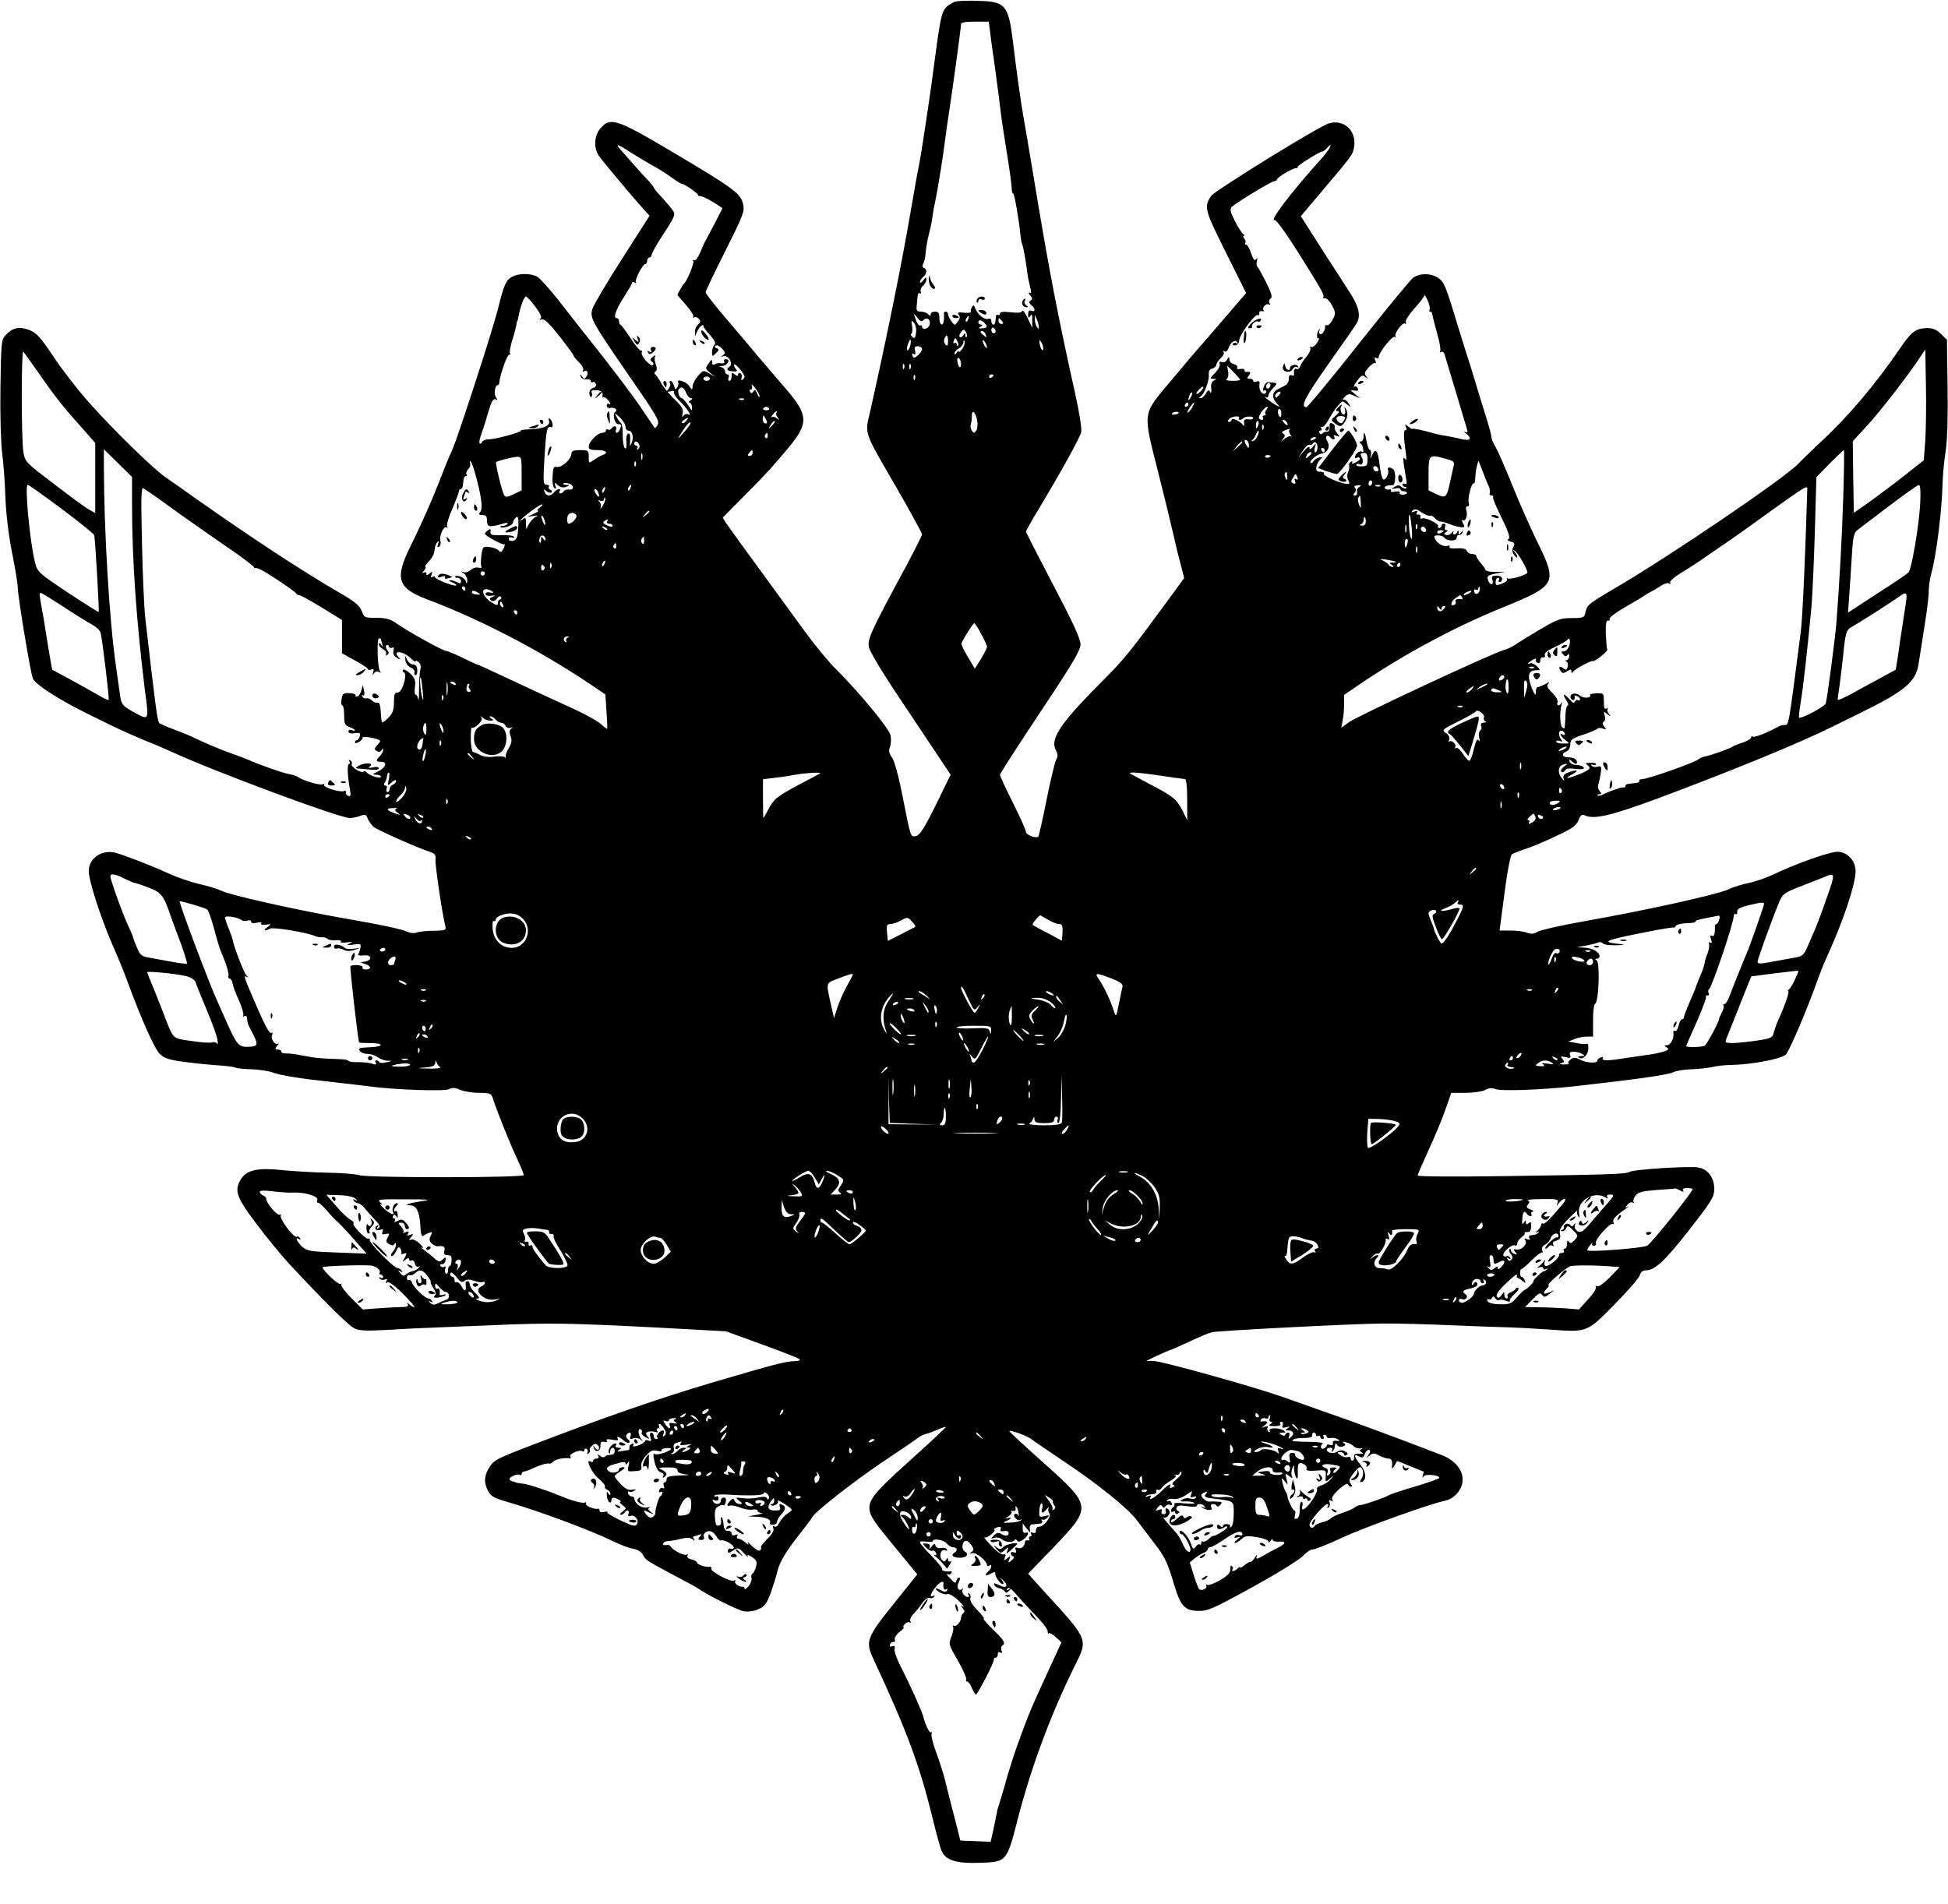<?xml version="1.0" standalone="no"?>
<!DOCTYPE svg PUBLIC "-//W3C//DTD SVG 20010904//EN"
 "http://www.w3.org/TR/2001/REC-SVG-20010904/DTD/svg10.dtd">
<svg version="1.0" xmlns="http://www.w3.org/2000/svg"
 width="900pt" height="880pt" viewBox="0 0 900 880"
 preserveAspectRatio="xMidYMid meet">

<g transform="translate(0,880) scale(0.1,-0.1)"
fill="#000000" stroke="none">
<path d="M4415 8793 c-11 -3 -30 -14 -42 -25 -22 -21 -29 -51 -54 -243 -19
-149 -65 -455 -74 -492 -3 -13 -19 -100 -35 -195 -42 -249 -116 -611 -189
-936 -26 -112 -34 -88 123 -359 64 -111 116 -207 116 -212 0 -5 -30 -65 -66
-133 -169 -312 -186 -350 -180 -386 3 -23 71 -134 192 -313 l186 -279 -68
-139 c-53 -107 -74 -140 -91 -144 -27 -5 -24 -13 -63 183 -18 93 -38 165 -49
180 -14 19 -16 31 -9 50 5 13 6 37 2 53 -6 31 -149 203 -249 302 -34 33 -99
112 -145 175 -46 63 -143 196 -215 295 -73 99 -139 192 -149 206 l-17 27 103
104 c108 109 136 141 204 223 92 112 89 149 -22 276 -27 31 -80 93 -119 139
-38 46 -109 130 -157 186 -49 57 -88 108 -88 113 0 6 41 92 91 191 84 168 90
183 82 218 -11 48 -45 73 -330 242 -255 151 -283 160 -329 107 -29 -34 -32
-91 -7 -127 15 -23 158 -193 210 -251 l24 -26 -127 -199 c-70 -109 -131 -213
-137 -231 -13 -42 -3 -59 171 -312 121 -174 140 -206 131 -223 -6 -11 -12 -18
-14 -16 -1 1 -30 44 -63 93 -33 50 -118 162 -187 250 -70 88 -159 201 -198
252 -40 50 -82 97 -95 104 -30 17 -84 17 -116 0 -29 -16 -37 -35 -66 -151 -26
-102 -184 -589 -209 -645 -10 -22 -31 -71 -46 -110 -39 -104 -98 -238 -150
-342 -72 -147 -58 -191 77 -242 249 -94 520 -235 754 -392 l71 -48 5 -78 c3
-43 5 -79 3 -81 -1 -1 -15 9 -31 24 -16 14 -76 47 -134 73 -118 54 -179 82
-328 152 -57 27 -106 49 -109 49 -2 0 -30 13 -61 28 -32 16 -69 32 -84 35 -26
7 -175 90 -233 131 -22 15 -45 21 -86 21 -55 0 -57 1 -68 32 -9 24 -30 42 -94
79 -184 107 -402 250 -678 444 -50 36 -111 79 -135 95 -61 43 -251 229 -357
350 -49 55 -121 148 -160 207 -61 91 -78 110 -112 123 -46 18 -78 11 -110 -25
-19 -20 -20 -39 -23 -242 -2 -122 2 -257 8 -302 6 -45 13 -137 15 -206 3 -75
15 -177 31 -255 14 -71 26 -143 26 -160 2 -52 59 -395 70 -421 14 -29 124
-100 268 -170 14 -7 59 -29 100 -49 41 -20 109 -50 150 -67 41 -16 97 -40 125
-53 195 -90 773 -305 821 -305 13 0 34 4 49 10 22 8 27 7 34 -13 5 -12 17 -29
27 -38 19 -15 200 -96 259 -115 25 -8 29 -15 27 -37 -2 -23 30 -245 45 -304 5
-22 2 -23 -53 -24 -33 0 -68 -4 -79 -8 -12 -5 -30 -3 -45 4 -22 11 -124 33
-310 65 -223 40 -513 105 -550 125 -14 7 -59 21 -100 30 -41 10 -102 31 -135
46 -75 35 -201 84 -250 98 -63 17 -125 -24 -125 -84 0 -44 54 -212 107 -335
26 -58 56 -132 68 -165 68 -186 129 -322 154 -346 23 -21 43 -27 127 -38 54
-7 124 -13 155 -15 31 -2 60 -6 66 -9 5 -4 39 -7 74 -8 35 -1 80 -8 99 -15 39
-14 126 -28 275 -44 55 -6 132 -15 170 -20 117 -16 350 -24 370 -13 13 8 28 7
51 -3 18 -8 58 -14 88 -14 48 0 55 -3 62 -22 13 -46 77 -205 110 -276 19 -40
34 -77 34 -82 0 -13 -713 -13 -758 -1 -18 6 -86 11 -150 12 -64 1 -158 7 -209
12 -109 12 -161 1 -188 -39 -35 -54 -24 -86 71 -211 48 -64 115 -145 148 -181
160 -172 274 -285 301 -299 25 -13 51 -14 165 -8 74 5 164 9 200 10 36 2 157
6 270 11 268 12 361 10 754 -10 l330 -18 165 -60 c91 -33 170 -64 175 -69 6
-5 -4 -9 -24 -9 -38 0 -95 -15 -390 -102 -227 -67 -500 -162 -810 -281 -180
-69 -188 -74 -210 -109 -24 -39 -25 -69 -5 -108 12 -24 28 -33 88 -50 149 -43
388 -132 496 -185 30 -15 69 -29 87 -32 19 -3 37 -14 44 -27 13 -26 16 -27
145 -96 55 -29 105 -56 110 -60 36 -27 182 -100 209 -105 20 -4 47 -1 68 8 30
13 39 25 57 71 11 31 26 77 32 103 12 49 42 97 116 190 22 29 43 56 45 61 9
23 188 163 321 253 84 56 159 107 167 114 8 7 24 15 35 18 11 2 37 12 58 21
20 9 37 14 37 12 0 -3 -75 -73 -167 -156 -176 -158 -198 -188 -182 -243 4 -16
34 -60 66 -98 32 -39 79 -96 104 -127 l47 -57 -108 -135 c-127 -158 -133 -175
-94 -258 155 -333 213 -489 274 -739 17 -71 36 -138 42 -150 20 -40 70 -55
174 -51 125 4 125 5 174 194 64 249 154 490 265 715 63 126 66 119 -143 347
l-72 80 116 120 c180 189 180 191 -42 390 -90 80 -162 147 -161 149 6 6 83
-22 102 -37 11 -9 79 -55 150 -103 159 -106 298 -218 339 -274 17 -23 49 -65
72 -95 55 -70 68 -97 98 -199 31 -102 49 -122 114 -123 42 -1 69 11 252 112
113 62 217 127 231 143 14 16 34 29 44 29 10 0 71 24 135 54 103 48 395 153
475 171 41 9 73 42 81 82 10 52 -29 104 -97 130 -224 86 -378 143 -524 194
-93 33 -188 66 -210 74 -136 48 -556 165 -595 166 l-35 0 50 24 c28 13 53 24
57 25 4 0 45 18 90 39 46 22 94 42 108 45 34 7 647 39 785 40 61 1 205 -3 320
-8 116 -5 239 -9 275 -10 36 -1 117 -6 182 -10 173 -13 170 -13 298 117 61 62
113 122 116 134 4 15 14 23 29 23 41 0 88 44 202 190 102 131 113 149 113 186
0 52 -29 91 -73 99 -40 8 -300 -9 -318 -20 -16 -11 -100 -13 -591 -20 -226 -3
-388 -2 -388 3 0 5 22 56 48 113 27 57 62 141 78 186 l29 83 65 0 c36 0 77 6
91 13 17 10 33 11 50 4 26 -10 218 -3 369 14 269 30 427 52 450 64 14 7 52 13
85 14 33 1 76 6 95 10 19 5 60 10 91 10 94 2 231 28 250 48 16 17 97 205 144
338 12 33 31 83 44 110 77 168 133 337 134 398 0 51 -38 91 -85 91 -35 0 -193
-56 -293 -104 -33 -16 -85 -34 -115 -40 -30 -6 -73 -19 -95 -30 -49 -23 -377
-96 -655 -145 -113 -20 -215 -43 -227 -51 -16 -10 -29 -11 -48 -4 -15 6 -49
10 -77 10 l-50 0 5 37 c3 21 13 99 23 173 10 74 23 138 29 142 5 4 32 15 59
24 28 8 92 35 144 60 77 36 95 49 105 74 8 22 16 28 27 23 42 -21 119 -4 335
76 341 127 663 259 813 334 26 13 81 40 122 60 216 106 263 147 275 235 4 26
16 103 27 172 11 69 20 141 19 160 0 19 5 58 13 85 23 84 48 287 51 415 1 36
7 101 14 145 8 51 11 159 9 297 l-3 218 -28 27 c-21 21 -36 27 -66 27 -51 -2
-71 -17 -127 -100 -111 -162 -235 -309 -364 -428 -41 -39 -86 -82 -100 -97
-58 -64 -598 -431 -852 -579 -119 -70 -125 -75 -133 -109 -5 -25 -9 -27 -63
-27 -51 0 -66 -5 -146 -52 -49 -29 -101 -61 -115 -71 -14 -10 -38 -21 -53 -25
-45 -10 -681 -307 -717 -334 l-34 -25 6 33 c4 18 7 52 7 76 l0 43 88 60 c202
135 426 255 647 345 246 100 252 111 157 303 -32 65 -84 183 -116 263 -32 80
-67 159 -77 176 -11 17 -19 38 -19 46 0 8 -9 41 -19 74 -10 32 -31 100 -46
149 -15 50 -30 101 -35 115 -5 14 -23 72 -41 130 -71 234 -75 243 -102 264
-32 24 -86 25 -118 3 -12 -9 -126 -147 -253 -308 -127 -161 -236 -292 -241
-291 -28 3 -6 46 103 201 66 93 126 179 132 191 18 34 6 79 -38 145 -21 33
-80 124 -131 203 l-91 143 97 115 c143 169 143 169 149 205 12 75 -46 129
-116 109 -46 -13 -528 -311 -545 -336 -33 -50 -30 -63 68 -259 l94 -189 -95
-111 c-52 -60 -106 -123 -121 -140 -15 -16 -75 -87 -134 -158 -130 -155 -128
-136 -56 -420 28 -111 59 -238 69 -282 10 -44 25 -108 35 -143 l16 -63 -67
-92 c-175 -239 -209 -281 -286 -359 -220 -220 -269 -290 -239 -347 9 -16 9
-26 0 -43 -6 -12 -26 -95 -44 -185 -18 -90 -35 -166 -38 -169 -10 -10 -57 8
-57 22 0 8 -27 68 -60 134 -33 66 -60 124 -60 130 0 5 84 136 186 289 152 228
186 286 186 314 0 25 -35 101 -126 274 -69 132 -126 243 -126 247 0 3 26 50
59 104 99 165 190 328 196 355 4 15 -8 90 -29 184 -79 356 -118 558 -181 938
-25 149 -49 295 -55 325 -11 58 -36 237 -50 357 -21 169 -34 186 -158 189 -48
2 -96 0 -107 -3z m160 -145 c3 -29 13 -98 21 -153 12 -89 19 -142 29 -225 1
-14 13 -88 25 -165 13 -77 23 -154 24 -172 0 -17 4 -29 7 -27 5 3 27 -122 34
-195 1 -14 5 -33 8 -41 6 -17 17 -80 23 -128 2 -18 8 -48 13 -67 7 -26 6 -33
-2 -28 -7 4 -6 -1 2 -11 12 -14 12 -19 2 -25 -9 -6 -8 -11 4 -21 19 -16 20
-34 0 -26 -11 4 -15 -1 -15 -17 0 -18 2 -19 10 -7 7 11 10 6 9 -20 l0 -35 -21
45 c-12 25 -23 40 -25 33 -3 -8 -20 -10 -54 -6 -35 4 -49 2 -49 -6 0 -7 -4 -9
-10 -6 -6 4 -10 -5 -10 -19 0 -14 -4 -26 -10 -26 -5 0 -10 7 -10 16 0 10 -6
14 -14 11 -17 -7 -49 19 -60 48 -6 16 -9 17 -16 5 -5 -8 -7 -17 -4 -21 2 -4
-12 -6 -32 -4 -27 3 -33 1 -25 -9 8 -9 7 -18 -4 -32 -14 -19 -14 -19 -29 1 -8
11 -16 26 -16 33 0 6 -4 12 -10 12 -5 0 -9 -3 -9 -7 1 -5 1 -18 0 -30 -2 -34
-21 -28 -21 7 0 23 -4 30 -20 30 -11 0 -20 -5 -20 -12 0 -9 -3 -9 -12 0 -7 7
-22 12 -34 12 -16 0 -21 5 -19 23 1 12 3 32 4 45 0 13 5 20 11 17 5 -3 7 0 4
8 -3 8 2 20 11 27 8 7 15 20 15 28 0 13 -3 12 -15 -4 -8 -10 -15 -14 -15 -8 0
6 7 17 15 24 18 15 20 37 3 42 -7 3 -8 9 -3 19 5 7 11 32 12 54 2 22 8 58 14
80 6 22 13 54 15 70 2 17 8 53 14 80 13 61 39 224 46 285 3 25 12 88 20 140
19 125 54 382 54 398 0 8 20 12 64 12 l64 0 7 -52z m-1662 -552 c29 -18 75
-46 102 -61 28 -15 68 -40 89 -56 22 -16 43 -29 48 -29 11 0 78 -47 73 -52 -2
-2 4 -4 13 -5 10 -1 36 -14 59 -28 l41 -27 -34 -67 c-19 -36 -39 -73 -43 -81
-5 -8 -17 -34 -26 -57 -10 -23 -22 -40 -28 -36 -6 3 -7 2 -4 -4 5 -9 -28 -90
-42 -103 -6 -5 -31 -48 -31 -53 0 -1 18 -22 40 -47 21 -24 36 -48 33 -53 -3
-6 -1 -7 4 -4 6 4 16 1 22 -7 9 -10 8 -16 -4 -26 -8 -7 -15 -22 -14 -34 l0
-21 9 21 c9 23 30 41 30 27 0 -5 14 -24 31 -42 21 -24 27 -37 20 -44 -6 -6
-11 -21 -11 -34 0 -22 1 -22 18 -5 15 14 15 18 3 23 -9 3 -11 8 -4 12 6 4 19
-3 29 -14 16 -17 16 -22 4 -31 -12 -8 -12 -9 2 -4 24 7 48 -36 27 -50 -16 -10
-9 -19 16 -20 21 -2 24 1 14 12 -7 8 -9 17 -7 20 6 6 48 -44 48 -57 0 -4 -4
-11 -10 -14 -5 -3 -7 0 -4 8 3 8 1 18 -5 22 -6 3 -11 1 -11 -6 0 -8 -4 -8 -15
1 -13 10 -15 9 -15 -9 0 -11 -4 -21 -10 -21 -5 0 -7 7 -4 15 4 8 1 15 -5 15
-6 0 -11 6 -11 14 0 8 -8 17 -17 19 -14 4 -13 5 3 6 25 1 42 31 18 31 -8 0
-12 -5 -8 -11 4 -6 -1 -9 -12 -8 -11 2 -25 0 -31 -4 -9 -6 -13 -2 -13 10 0 14
-3 13 -16 -6 -16 -23 -16 -25 7 -44 l24 -19 -28 16 c-27 16 -28 16 -52 -11
-13 -15 -25 -37 -25 -48 -1 -19 -2 -19 -17 3 -14 20 -61 34 -49 14 2 -4 0 -14
-5 -22 -7 -12 -10 -11 -15 8 -4 12 -11 22 -16 22 -5 0 -6 -5 -3 -10 4 -6 1
-18 -7 -27 -11 -15 -10 -16 10 -11 13 4 20 2 16 -4 -3 -5 8 -24 26 -41 34 -33
61 -75 40 -62 -7 4 -17 1 -22 -6 -7 -10 -8 -7 -4 11 4 19 -4 33 -38 65 -24 23
-52 57 -62 76 -10 19 -23 37 -28 40 -4 4 -3 9 3 13 7 5 7 15 1 32 -6 14 -7 31
-3 37 4 7 -1 6 -11 -2 -13 -11 -14 -16 -4 -22 7 -4 9 -12 4 -16 -10 -10 -58
45 -51 58 4 5 1 9 -4 9 -6 0 -28 26 -48 58 -21 31 -41 59 -45 60 -5 2 -8 10
-8 18 0 8 -5 14 -11 14 -18 0 -2 43 36 101 19 30 35 57 35 62 0 4 6 5 13 1 6
-4 9 -4 5 1 -8 9 31 85 44 85 4 0 8 7 8 15 0 8 5 15 10 15 6 0 10 6 11 13 0 6
18 39 39 72 70 107 73 113 57 135 -8 11 -31 38 -51 60 -20 21 -36 41 -36 44 0
3 -12 18 -27 34 -16 16 -43 46 -62 68 -19 21 -45 51 -59 67 -34 36 -21 34 41
-7z m3228 17 c-6 -10 -24 -34 -42 -53 -137 -152 -237 -285 -210 -277 9 2 63
-75 141 -201 79 -127 89 -146 84 -154 -3 -5 0 -7 7 -6 7 2 22 -13 32 -32 18
-33 19 -39 5 -65 -8 -17 -20 -29 -26 -28 -7 2 -11 0 -10 -5 3 -14 -14 -42 -23
-36 -5 3 -6 11 -3 17 4 7 3 9 -1 4 -12 -10 -14 -47 -2 -40 5 3 1 -6 -8 -21 -9
-14 -22 -23 -28 -19 -5 3 -7 1 -3 -5 3 -5 -4 -23 -17 -39 -13 -15 -27 -36 -30
-46 -4 -10 -11 -15 -17 -12 -9 6 -14 -7 -11 -27 0 -4 -5 -5 -12 -2 -9 3 -13
-3 -13 -17 1 -12 -7 -25 -16 -30 -10 -5 -26 -13 -35 -18 -25 -12 -28 -39 -6
-63 18 -20 18 -21 -2 -10 -22 12 -67 47 -47 37 6 -3 12 -1 12 6 0 7 10 23 22
36 23 24 24 23 -23 27 -7 1 -16 -9 -20 -22 -6 -15 -5 -21 1 -17 6 3 10 1 10
-4 0 -6 -4 -11 -9 -11 -15 0 -26 23 -22 44 2 14 -2 17 -13 13 -9 -4 -16 -2
-16 3 0 6 -7 10 -16 10 -14 0 -14 3 -4 15 11 14 7 19 -12 16 -5 0 -8 3 -8 8 0
6 -9 8 -20 6 -12 -2 -18 0 -14 6 3 6 -3 13 -15 16 -12 3 -21 13 -21 22 -1 14
-2 14 -11 -1 -5 -10 -16 -15 -24 -11 -10 3 -13 1 -10 -9 3 -8 -6 -26 -21 -41
-24 -24 -25 -27 -8 -28 16 0 17 -1 3 -7 -11 -5 -15 -17 -13 -37 2 -19 0 -25
-5 -16 -7 11 -11 9 -20 -8 -7 -11 -17 -21 -24 -21 -9 0 -9 2 0 8 17 11 40 72
38 101 -2 16 4 25 16 28 11 3 19 11 19 18 0 6 9 20 20 30 11 10 17 22 13 28
-3 5 -1 7 5 3 6 -3 13 2 17 13 9 28 31 45 41 30 4 -7 3 -9 -4 -5 -6 3 -13 2
-16 -3 -4 -5 2 -8 11 -7 10 2 18 11 18 22 0 25 74 126 86 118 5 -3 8 0 7 8 -2
7 4 12 12 10 8 -2 12 0 8 4 -11 10 12 35 25 27 6 -4 7 -1 2 7 -4 7 -2 16 5 20
10 6 5 24 -21 77 -19 37 -37 69 -40 71 -4 2 -5 13 -2 25 3 15 2 18 -4 9 -7 -9
-13 -1 -23 28 -7 22 -18 40 -23 40 -6 0 -7 3 -4 7 4 3 2 12 -4 20 -6 7 -8 13
-3 13 5 0 4 4 -2 8 -6 4 -24 31 -39 61 -22 44 -24 56 -13 66 25 22 183 118
196 118 6 0 12 4 12 8 0 9 71 52 88 52 6 0 10 2 7 5 -5 5 102 72 115 72 4 0
13 7 20 15 17 20 23 19 11 -2z m464 -744 c-4 -5 -2 -9 3 -9 5 0 9 -6 9 -12 1
-7 11 -46 22 -86 12 -40 18 -78 15 -84 -4 -6 -2 -8 4 -4 6 3 13 -2 16 -11 3
-10 26 -88 52 -173 25 -85 49 -164 52 -174 4 -14 1 -17 -9 -12 -8 4 -6 1 4 -7
30 -24 21 -36 -20 -26 -21 5 -54 12 -73 15 -19 2 -48 9 -65 14 -40 12 -90 22
-91 18 0 -2 -8 3 -18 11 -14 12 -16 12 -10 -4 4 -11 3 -16 -2 -13 -10 7 -10
-35 1 -103 4 -33 3 -40 -4 -29 -11 15 -10 -4 5 -89 5 -24 3 -32 -5 -27 -6 4
-11 2 -11 -3 0 -6 5 -11 12 -11 6 0 8 -3 5 -6 -4 -4 -13 -1 -21 5 -11 10 -19
10 -33 1 -16 -10 -16 -11 5 -7 12 3 22 1 22 -4 0 -5 7 -9 15 -9 8 0 15 -4 15
-8 0 -4 -9 -8 -19 -8 -11 0 -17 4 -14 10 3 5 -5 7 -20 4 -15 -3 -24 -1 -21 4
3 5 -1 8 -9 6 -9 -2 -17 1 -19 7 -2 5 4 10 12 11 8 1 20 2 25 2 14 3 15 65 1
74 -17 12 -28 9 -23 -4 6 -17 -12 -50 -23 -43 -5 3 -12 33 -16 66 -7 66 -19
82 -34 47 -10 -22 -10 -22 -6 -1 2 12 0 23 -6 25 -5 2 -11 19 -14 38 -7 41
-14 52 -14 22 0 -12 -6 -22 -12 -22 -8 0 -9 -3 -3 -8 6 -4 12 -16 13 -27 2
-11 1 -17 -4 -13 -4 4 -13 3 -21 -3 -15 -13 -18 -33 -4 -24 5 3 12 2 14 -3 3
-4 -6 -12 -19 -19 -16 -7 -22 -8 -17 -1 3 7 1 8 -6 4 -7 -4 -10 -13 -8 -19 2
-7 0 -20 -5 -29 -5 -11 -5 -25 1 -37 8 -15 7 -18 -7 -17 -31 2 -112 38 -106
47 3 5 -4 9 -16 9 -16 0 -21 5 -18 23 2 12 10 27 18 34 13 10 12 11 -3 9 -10
-1 -22 -9 -27 -16 -5 -8 -11 -12 -15 -9 -8 8 30 40 51 43 28 4 41 32 27 56 -7
11 -9 21 -3 25 5 3 11 1 15 -5 3 -5 11 -10 16 -10 6 0 7 5 3 12 -5 8 -2 9 11
4 17 -6 18 -5 3 11 -8 10 -14 23 -11 29 2 6 -3 14 -11 17 -12 5 -15 0 -13 -16
1 -14 -3 -22 -13 -22 -8 0 -18 -4 -21 -9 -4 -4 -10 -3 -13 3 -4 6 -2 11 4 11
6 0 8 5 4 12 -4 6 -3 8 3 5 6 -4 22 15 36 42 22 39 52 76 62 76 1 0 10 -7 20
-15 17 -14 17 -14 5 7 -8 12 -19 19 -25 16 -5 -3 -2 2 7 12 15 16 21 17 45 6
l28 -12 -25 20 c-24 20 -24 20 -3 16 16 -3 20 0 16 11 -3 7 -10 11 -16 7 -6
-4 -1 8 12 26 20 27 25 30 39 19 15 -11 15 -11 4 3 -10 13 -8 20 12 42 13 14
27 23 30 19 4 -3 4 2 0 12 -5 14 -4 17 4 12 7 -4 12 -2 12 4 0 21 63 100 74
93 6 -3 8 -3 4 2 -10 10 31 67 43 60 5 -4 7 0 4 7 -3 7 15 35 40 63 25 27 45
54 46 60 0 5 7 -5 15 -23 8 -18 12 -37 9 -43z m-4132 14 c25 -34 32 -50 24
-56 -8 -6 -6 -7 5 -3 13 4 34 -16 83 -78 36 -46 65 -86 65 -89 0 -4 11 -18 26
-32 14 -14 22 -30 18 -37 -4 -6 -3 -8 4 -4 15 9 23 -7 11 -24 -8 -13 -10 -13
-20 0 -9 13 -10 13 -6 0 2 -8 14 -14 26 -13 11 2 21 -2 21 -8 0 -5 4 -8 9 -5
5 3 11 0 14 -8 3 -8 -2 -16 -13 -19 -12 -3 -18 -13 -17 -25 0 -11 5 -19 9 -16
4 3 5 11 2 19 -4 10 2 13 23 12 20 -2 28 -8 27 -21 -1 -9 0 -15 3 -12 3 3 12
-1 19 -9 15 -15 19 -29 6 -21 -5 3 -9 -1 -9 -9 0 -7 8 -12 18 -10 20 4 35 -10
21 -19 -14 -8 -2 -56 14 -56 16 0 16 -2 8 -24 -3 -9 -10 -16 -15 -16 -4 0 -6
7 -3 15 7 17 -11 21 -21 5 -4 -6 -11 -8 -16 -5 -5 4 -9 1 -9 -4 0 -6 -8 -11
-17 -11 -22 0 -63 -42 -63 -64 0 -12 10 -16 40 -16 41 0 54 -13 23 -23 -10 -4
-28 -14 -40 -23 -23 -16 -23 -16 -23 15 0 30 -2 31 -40 31 -31 0 -40 -4 -40
-17 0 -25 -47 -66 -68 -61 -14 4 -17 -3 -19 -43 -2 -28 2 -51 9 -55 8 -5 9 -1
4 11 -6 17 -5 18 11 3 12 -10 25 -13 38 -8 19 8 19 9 1 9 -11 1 -17 4 -13 7 3
3 15 3 27 -1 24 -8 22 -32 -3 -27 -8 1 -18 -2 -22 -8 -3 -5 -11 -10 -16 -10
-6 0 -7 5 -4 10 10 16 -11 12 -25 -5 -16 -20 -36 -19 -44 1 -5 14 -4 15 9 4 9
-7 19 -9 23 -5 4 4 1 10 -6 12 -6 3 -10 9 -6 14 3 5 -2 9 -11 9 -15 0 -16 12
-10 118 8 134 12 155 30 148 14 -5 9 30 -6 40 -5 3 -6 -1 -3 -9 9 -24 -25 -39
-93 -41 -23 -1 -39 -3 -37 -6 7 -6 -116 -40 -148 -40 -14 0 -28 -6 -31 -12 -2
-7 -7 -10 -11 -7 -4 4 1 26 10 50 9 24 23 70 32 102 12 41 21 56 31 52 10 -4
11 -2 3 8 -11 13 -6 57 7 57 4 0 8 6 8 13 1 28 35 127 44 127 6 0 8 4 5 8 -3
5 2 31 10 58 9 27 17 58 19 69 1 11 3 20 4 20 2 0 4 11 7 25 8 43 25 90 34 90
4 0 24 -21 43 -47z m1795 -61 c16 16 35 -2 26 -25 -7 -19 -34 -23 -34 -6 0 5
-4 8 -9 5 -5 -3 -14 9 -20 27 -11 32 -11 32 7 9 14 -18 20 -20 30 -10z m205 3
c-3 -9 -8 -14 -10 -11 -3 3 -2 9 2 15 9 16 15 13 8 -4z m326 -35 c1 -13 0 -13
-9 0 -5 8 -9 24 -9 35 l0 20 9 -20 c5 -11 9 -27 9 -35z m-170 27 c8 -10 7 -14
-2 -14 -8 0 -14 6 -14 14 0 7 1 13 2 13 2 0 8 -6 14 -13z m-397 -56 c-3 -24
-7 -27 -17 -18 -7 7 -9 13 -4 15 4 2 6 18 3 35 -5 29 -4 30 9 15 8 -10 12 -30
9 -47z m316 47 c17 -17 15 -24 -10 -25 -18 -2 -20 0 -8 7 10 7 11 10 3 10 -7
0 -13 5 -13 10 0 14 13 13 28 -2z m52 -39 c0 -5 -4 -9 -10 -9 -5 0 -10 7 -10
16 0 8 5 12 10 9 6 -3 10 -10 10 -16z m-134 -26 c-3 -4 -6 0 -6 8 0 12 -2 12
-10 -1 -5 -8 -12 -11 -16 -7 -4 3 -1 14 6 22 12 15 14 15 23 0 5 -9 6 -19 3
-22z m88 11 c5 -14 4 -15 -9 -4 -17 14 -19 20 -6 20 5 0 12 -7 15 -16z m-174
-31 c0 -20 -3 -24 -11 -16 -7 7 -9 19 -6 27 10 24 17 19 17 -11z m46 -20 c-3
-4 -6 -1 -6 6 0 7 -4 9 -10 6 -6 -4 -7 1 -3 11 6 15 7 15 15 -1 6 -9 7 -19 4
-22z m-219 7 c-3 -21 -17 -40 -17 -22 0 13 11 42 16 42 2 0 3 -9 1 -20z m239
-22 c-9 -12 -16 -18 -16 -13 0 6 -5 3 -10 -5 -6 -9 -10 -10 -10 -3 0 7 9 17
20 23 11 6 20 18 21 28 0 10 3 12 6 5 2 -7 -3 -23 -11 -35z m114 7 c0 -5 -5
-3 -10 5 -5 8 -10 20 -10 25 0 6 5 3 10 -5 5 -8 10 -19 10 -25z m260 -4 c0
-21 -13 -4 -17 22 -2 17 -1 19 7 7 5 -8 10 -21 10 -29z m-560 -4 c0 -7 -9 -20
-19 -29 -17 -14 -20 -14 -25 -2 -4 10 -2 12 6 8 7 -5 9 0 6 14 -5 17 -2 22 13
22 10 0 19 -6 19 -13z m-4077 -117 c71 -103 110 -152 200 -252 l57 -65 0 -162
0 -162 -23 13 c-27 15 -81 55 -210 154 -86 66 -92 73 -99 115 -10 64 -10 475
0 464 5 -6 38 -53 75 -105z m8712 -306 l-7 -91 -81 -64 c-44 -35 -117 -90
-161 -122 l-81 -57 -3 166 -2 165 66 72 c60 64 197 242 249 322 l20 30 3 -165
c2 -91 0 -206 -3 -256z m-4455 354 c0 -26 -13 -16 -17 13 -2 12 1 18 7 14 5
-3 10 -16 10 -27z m-263 -20 c-3 -8 -6 -5 -6 6 -1 11 2 17 5 13 3 -3 4 -12 1
-19z m30 0 c-3 -8 -6 -5 -6 6 -1 11 2 17 5 13 3 -3 4 -12 1 -19z m1523 -53 c0
-3 -17 -5 -37 -5 -22 0 -33 4 -26 8 7 5 10 19 7 36 l-5 27 31 -31 c16 -17 30
-33 30 -35z m-1503 3 c-3 -8 -6 -5 -6 6 -1 11 2 17 5 13 3 -3 4 -12 1 -19z
m363 18 c0 -3 -4 -8 -10 -11 -5 -3 -10 -1 -10 4 0 6 5 11 10 11 6 0 10 -2 10
-4z m-1310 -16 c0 -5 -7 -10 -15 -10 -8 0 -15 5 -15 10 0 6 7 10 15 10 8 0 15
-4 15 -10z m229 -82 c0 -7 -5 -2 -10 12 -8 18 -12 21 -18 11 -6 -9 -11 -10
-15 -2 -4 6 -3 11 3 11 6 0 8 8 4 18 -3 9 3 5 15 -10 12 -14 22 -32 21 -40z
m2361 53 c0 -6 -4 -13 -10 -16 -5 -3 -10 1 -10 9 0 9 5 16 10 16 6 0 10 -4 10
-9z m-320 -26 c-7 -8 -16 -15 -21 -15 -5 0 -1 8 9 18 20 22 31 19 12 -3z
m-2380 -10 c5 -14 15 -25 22 -25 9 0 8 -3 -2 -10 -8 -5 -10 -10 -5 -10 6 0 12
-10 12 -22 2 -20 -1 -18 -18 10 -12 17 -25 32 -29 32 -11 0 -21 30 -14 41 10
16 24 9 34 -16z m2331 -22 c-12 -20 -14 -14 -5 12 4 9 9 14 11 11 3 -2 0 -13
-6 -23z m409 12 c-7 -9 -15 -13 -17 -11 -7 7 7 26 19 26 6 0 6 -6 -2 -15z
m-2473 -21 c-3 -3 -12 -4 -19 -1 -8 3 -5 6 6 6 11 1 17 -2 13 -5z m2053 -24
c0 -5 -5 -10 -11 -10 -5 0 -7 5 -4 10 3 6 8 10 11 10 2 0 4 -4 4 -10z m20 -9
c-5 -11 -15 -23 -21 -27 -6 -3 -3 5 6 20 20 30 30 35 15 7z m-1956 -9 c2 -4
-4 -8 -14 -8 -10 0 -16 4 -14 8 3 4 9 8 14 8 5 0 11 -4 14 -8z m2297 -5 c-6
-8 -8 -17 -4 -20 3 -4 1 -7 -6 -7 -7 0 -9 -4 -6 -10 7 -11 -8 -14 -18 -4 -7 8
24 53 37 54 5 0 3 -6 -3 -13z m69 -19 c0 -12 -3 -18 -7 -14 -11 10 -12 36 -2
36 5 0 9 -10 9 -22z m-2333 5 c-4 -3 -1 -13 6 -22 10 -14 10 -14 -4 -4 -9 7
-20 9 -25 5 -4 -4 -2 1 5 11 7 9 16 17 19 17 3 0 2 -3 -1 -7z m928 -38 c3 -17
1 -37 -5 -45 -9 -13 -11 -13 -20 0 -5 8 -8 21 -5 28 3 8 5 25 5 40 0 34 18 17
25 -23z m930 36 c-9 -8 -36 -10 -30 -2 2 4 11 8 20 8 8 0 13 -3 10 -6z m-2555
-63 c0 -10 6 -18 14 -18 17 0 25 -29 15 -55 -9 -20 -9 -20 -8 0 2 36 -1 46
-11 40 -5 -3 -8 -21 -6 -41 1 -23 -1 -31 -8 -24 -5 5 -9 32 -9 60 1 27 -3 52
-8 55 -5 4 -14 16 -20 28 -11 21 -10 21 15 -2 14 -14 26 -33 26 -43z m649 34
c7 -13 6 -19 -2 -19 -7 0 -13 9 -13 19 0 10 1 18 3 18 1 0 7 -8 12 -18z m2185
6 c-6 -10 10 -11 20 -1 10 10 46 11 46 1 0 -5 -10 -8 -22 -6 -18 2 -22 -1 -20
-17 2 -12 0 -16 -5 -9 -13 18 -53 36 -53 24 0 -5 -5 -10 -11 -10 -8 0 -8 4 -1
13 12 14 54 18 46 5z m-2554 -13 c-7 -9 -15 -13 -19 -10 -3 3 1 10 9 15 21 14
24 12 10 -5z m396 -23 c-17 -16 -18 -16 -5 5 7 12 15 20 18 17 3 -2 -3 -12
-13 -22z m2247 3 c-7 -21 -12 -19 -10 4 0 11 5 18 9 15 4 -3 5 -11 1 -19z
m132 14 c11 -16 1 -19 -13 -3 -7 8 -8 14 -3 14 5 0 13 -5 16 -11z m-2755 -6
c-1 -5 -15 -24 -32 -43 -29 -32 -30 -32 -13 -5 28 44 45 63 45 48z m2647 -25
c-3 -8 -6 -5 -6 6 -1 11 2 17 5 13 3 -3 4 -12 1 -19z m120 -5 c-4 -3 -1 -13 5
-22 7 -9 8 -13 3 -8 -4 4 -18 -1 -29 -10 -17 -15 -19 -15 -8 -1 10 13 10 18 1
24 -9 5 -7 10 7 15 25 10 29 10 21 2z m-146 -25 c-4 -12 -14 -24 -22 -26 -9
-2 -10 -1 -3 5 6 4 13 16 17 26 3 9 9 17 11 17 3 0 2 -10 -3 -22z m-2264 -3
c0 -8 -4 -12 -9 -9 -5 3 -6 10 -3 15 9 13 12 11 12 -6z m2533 -9 c0 -2 -7 -7
-16 -10 -8 -3 -12 -2 -9 4 6 10 25 14 25 6z m-310 -34 c0 -15 -2 -15 -10 -2
-13 20 -13 33 0 25 6 -3 10 -14 10 -23z m-2817 3 c4 -8 1 -17 -5 -21 -7 -4 -8
-3 -4 4 4 7 2 12 -3 12 -6 0 -11 5 -11 10 0 15 17 12 23 -5z m2787 12 c0 -2
-10 -12 -22 -23 l-23 -19 19 23 c18 21 26 27 26 19z m347 -27 c-1 -11 -5 -20
-10 -20 -5 0 -6 10 -2 23 6 21 6 21 -9 3 -12 -14 -16 -16 -16 -5 0 8 -11 2
-26 -16 l-26 -30 22 33 c12 18 25 30 30 27 5 -3 11 -1 15 5 10 15 24 2 22 -20z
m33 -10 c0 -5 -2 -10 -4 -10 -3 0 -8 5 -11 10 -3 6 -1 10 4 10 6 0 11 -4 11
-10z m-5510 -255 c0 -249 20 -531 58 -843 21 -161 25 -154 -62 -106 -37 21
-45 31 -50 62 -3 20 -12 84 -20 142 -31 212 -55 620 -56 915 l0 89 65 -64 65
-64 0 -131z m2867 242 c0 -8 -6 -14 -14 -14 -9 0 -10 4 -2 14 6 7 12 13 14 13
1 0 2 -6 2 -13z m5039 -204 c-6 -191 -17 -386 -31 -573 -6 -80 -44 -365 -50
-381 -6 -15 -115 -73 -123 -65 -2 3 1 33 7 68 11 62 33 259 51 453 4 55 11
210 15 345 l7 245 61 63 c34 34 63 62 66 62 2 0 1 -98 -3 -217z m-5549 175
c-3 -7 -5 -2 -5 12 0 14 2 19 5 13 2 -7 2 -19 0 -25z m3093 28 c0 -2 -7 -9
-15 -16 -13 -11 -14 -10 -9 4 5 14 24 23 24 12z m258 -29 c0 -28 -3 -32 -28
-32 -16 -1 -26 3 -24 7 3 5 9 6 14 3 14 -9 22 13 11 33 -7 14 -6 18 9 19 14 1
18 -6 18 -30z m-448 17 c0 -8 -19 -13 -24 -6 -3 5 1 9 9 9 8 0 15 -2 15 -3z
m-3460 -82 l0 -78 -37 -18 c-29 -14 -38 -15 -44 -4 -9 14 -42 149 -37 153 9 6
76 23 96 24 21 1 22 -2 22 -77z m4273 67 c33 -9 38 -14 33 -32 -3 -12 -10 -45
-16 -72 -16 -75 -20 -79 -63 -59 l-37 18 0 78 c0 88 2 90 83 67z m-4481 -92
c24 -92 29 -139 16 -154 -8 -10 -5 -13 11 -13 16 0 21 -6 21 -25 0 -31 10 -33
73 -15 17 5 25 5 22 -1 -4 -5 -13 -9 -22 -9 -9 0 -14 -2 -11 -5 10 -10 58 7
58 20 0 7 6 17 13 23 10 9 13 2 12 -36 -1 -26 -4 -53 -9 -60 -9 -15 -36 -16
-36 -1 0 6 7 8 16 5 8 -3 12 -2 9 3 -3 6 -29 9 -58 8 -44 -2 -52 1 -51 16 2
14 -1 15 -12 6 -8 -6 -14 -13 -14 -15 0 -9 82 -54 89 -49 5 3 4 -6 -2 -19 -9
-18 -14 -21 -22 -11 -5 7 -24 15 -42 17 -31 4 -33 3 -39 -38 -3 -23 -3 -47 0
-52 3 -6 -2 -8 -14 -5 -10 3 -26 -2 -35 -11 -9 -8 -23 -13 -33 -10 -16 5 -16
5 1 -6 9 -6 16 -21 16 -33 -1 -16 -3 -17 -6 -5 -4 18 -40 34 -50 24 -4 -3 1
-6 10 -6 9 0 17 -7 17 -15 0 -12 -4 -13 -19 -5 -11 5 -26 10 -33 9 -7 0 -2 -5
11 -10 13 -5 22 -12 19 -14 -7 -7 -98 28 -98 38 0 4 -5 5 -12 1 -8 -5 -9 -2
-4 11 5 15 4 16 -9 5 -11 -9 -15 -9 -15 -1 0 7 -5 9 -12 5 -9 -5 -9 -2 1 9 7
9 10 17 7 17 -4 0 -1 7 6 15 27 30 33 41 36 65 1 13 7 29 13 35 7 7 8 4 3 -9
-5 -14 -4 -17 5 -12 6 4 9 16 6 26 -7 22 14 71 28 63 6 -3 7 -1 3 5 -4 6 7 43
24 81 16 38 30 74 30 80 0 6 4 11 8 11 5 0 9 7 10 15 1 8 3 22 4 30 1 8 5 15
10 15 5 0 7 4 3 9 -3 5 1 15 8 23 8 7 12 20 9 28 -3 8 -1 12 3 7 5 -4 17 -40
27 -80z m735 61 c-3 -8 -6 -5 -6 6 -1 11 2 17 5 13 3 -3 4 -12 1 -19z m3940
-93 c6 -11 8 -26 6 -32 -3 -7 1 -13 8 -13 7 0 10 -2 7 -6 -3 -3 14 -46 39 -96
32 -64 41 -93 33 -98 -8 -5 -4 -9 10 -13 17 -4 20 -9 12 -24 -7 -13 -6 -24 4
-38 8 -10 14 -14 14 -9 0 6 -6 16 -12 23 -8 9 -9 12 -1 7 16 -9 66 -96 59
-104 -12 -12 -80 -31 -89 -25 -6 3 -7 2 -4 -3 3 -6 -7 -15 -24 -21 -26 -10
-29 -9 -29 8 0 10 5 19 11 19 5 0 7 -4 4 -10 -3 -5 -1 -10 4 -10 6 0 11 7 11
15 0 9 -10 15 -26 15 -21 0 -24 -4 -19 -20 8 -24 -10 -27 -19 -4 -8 22 -4 26
41 35 l38 7 -44 -1 c-25 -1 -46 4 -48 10 -2 6 -13 21 -24 34 -10 12 -19 26
-19 31 0 4 -9 8 -19 8 -10 0 -21 6 -24 14 -4 10 -19 14 -46 12 -24 -2 -38 1
-34 7 3 5 0 7 -8 5 -18 -7 -46 8 -58 30 -8 14 -5 18 12 18 12 0 25 -4 29 -10
12 -17 58 -19 58 -1 0 8 5 14 11 13 6 -2 14 4 16 12 4 13 3 13 -6 0 -10 -13
-11 -13 -12 0 0 10 -2 11 -6 3 -2 -7 -9 -13 -14 -13 -6 0 -7 6 -4 13 4 6 1 5
-7 -4 -7 -9 -19 -14 -27 -11 -11 4 -11 6 0 13 10 6 10 9 2 9 -7 0 -10 7 -7 15
4 8 1 15 -5 15 -6 0 -11 -4 -11 -10 0 -5 -5 -10 -11 -10 -5 0 -8 4 -5 8 7 11
-62 44 -75 36 -5 -3 -8 0 -7 8 2 7 -3 12 -10 10 -8 -1 -11 2 -6 9 5 9 2 10
-12 5 -15 -5 -16 -4 -7 5 9 9 18 7 40 -8 15 -11 33 -18 39 -16 6 2 17 -3 24
-12 7 -8 18 -15 26 -15 7 0 25 -5 41 -12 15 -6 38 -13 51 -14 19 -2 21 0 11
18 -6 12 -7 18 -1 14 13 -8 24 22 17 45 -4 11 -2 19 5 19 7 0 9 7 6 16 -7 18
13 96 23 90 3 -2 7 10 7 27 1 18 4 41 7 52 3 11 6 22 7 25 0 3 9 -18 19 -45
10 -28 23 -60 28 -70z m-510 69 c-9 -9 -28 6 -21 18 4 6 10 6 17 -1 6 -6 8
-13 4 -17z m-420 -26 c2 -17 0 -19 -7 -8 -5 8 -6 18 -4 22 8 12 10 10 11 -14z
m47 -4 c4 -10 2 -13 -6 -8 -7 5 -9 2 -5 -9 4 -11 2 -14 -8 -11 -11 5 -12 10
-2 25 14 23 13 23 21 3z m346 -23 c0 -6 -4 -12 -8 -15 -5 -3 -9 1 -9 9 0 8 4
15 9 15 4 0 8 -4 8 -9z m-6057 -121 c81 -61 150 -116 152 -123 5 -14 24 -351
21 -355 -2 -1 -66 39 -143 90 -135 90 -140 95 -151 138 -24 94 -49 360 -34
360 4 0 74 -50 155 -110z m2630 95 c-3 -9 -8 -14 -10 -11 -3 3 -2 9 2 15 9 16
15 13 8 -4z m3369 6 c-8 -5 -13 -11 -13 -15 3 -19 0 -26 -10 -26 -8 0 -8 4 0
13 7 9 7 17 1 23 -6 6 -2 10 12 11 16 2 19 0 10 -6z m95 3 c-3 -3 -12 -4 -19
-1 -8 3 -5 6 6 6 11 1 17 -2 13 -5z m2495 -71 c-4 -102 -40 -315 -55 -329 -7
-7 -72 -51 -146 -98 l-133 -87 6 83 c3 46 9 129 12 184 5 84 10 104 26 115 10
8 76 58 146 111 70 53 132 97 137 97 7 1 9 -28 7 -76z m-8147 18 c28 -20 55
-39 60 -43 23 -18 197 -140 292 -205 56 -39 100 -73 98 -77 -3 -3 -2 -4 1 -1
4 2 16 -1 28 -7 38 -19 161 -102 164 -110 2 -4 8 -8 14 -8 6 0 53 -26 104 -57
l94 -58 0 -77 0 -77 60 -33 c33 -18 60 -36 60 -40 0 -4 7 -5 15 -2 11 5 14 1
9 -12 -4 -14 -3 -16 4 -5 6 8 15 10 22 6 9 -6 11 -4 5 4 -11 19 -15 151 -4
151 5 0 9 -2 9 -4 0 -2 3 -13 6 -23 5 -15 4 -15 -5 -3 -7 10 -11 11 -11 3 0
-7 9 -17 20 -23 11 -6 17 -16 14 -22 -4 -7 -2 -8 5 -4 9 6 9 11 0 22 -6 8 -8
18 -4 22 4 4 10 1 12 -6 3 -6 10 -9 15 -5 7 4 9 -1 6 -14 -4 -13 2 -24 16 -33
17 -10 19 -10 9 1 -34 35 16 33 54 -2 12 -13 23 -19 23 -15 0 5 6 3 14 -3 9
-8 12 -21 8 -34 -3 -12 -6 -53 -6 -92 0 -38 -1 -60 -3 -47 -3 12 -8 22 -13 22
-4 0 -6 16 -3 35 4 29 0 41 -21 62 -15 14 -30 22 -34 18 -4 -4 -2 -9 4 -12 18
-6 -7 -93 -28 -93 -15 0 -18 -9 -18 -45 0 -36 -6 -52 -26 -72 -14 -14 -27 -23
-29 -21 -2 2 -5 24 -6 50 -2 31 -7 44 -15 41 -6 -2 -18 2 -25 10 -8 7 -19 12
-26 10 -6 -2 -15 1 -19 8 -4 7 -3 9 3 6 6 -4 8 4 5 21 l-6 27 -6 -24 c-3 -14
-12 -27 -19 -29 -8 -3 -11 -1 -8 4 3 5 -10 10 -28 11 -29 1 -33 -2 -37 -28 -3
-16 -1 -29 4 -29 4 0 8 -20 8 -45 0 -39 3 -47 25 -55 14 -5 25 -12 25 -14 0
-3 -7 -3 -15 0 -8 4 -15 1 -15 -6 0 -8 10 -11 29 -8 23 3 27 1 23 -14 -2 -10
-8 -18 -13 -18 -5 0 -9 -5 -9 -10 0 -6 8 -5 19 2 11 7 18 15 16 19 -5 7 33 4
65 -6 21 -7 21 -8 4 -27 -15 -16 -16 -21 -4 -28 9 -6 17 -5 22 3 6 9 8 9 8 0
0 -6 -7 -18 -15 -27 -20 -20 -19 -26 5 -26 31 0 24 -26 -12 -44 -28 -13 -30
-16 -10 -16 12 0 22 -4 22 -9 0 -12 -57 6 -66 20 -3 5 -10 7 -15 3 -13 -8 -61
24 -54 36 3 5 0 12 -6 16 -8 4 -9 3 -5 -4 4 -7 3 -12 -1 -12 -10 0 -8 -53 3
-114 6 -31 4 -38 -7 -34 -8 3 -13 11 -11 17 1 7 -2 9 -8 6 -15 -9 -100 17 -93
29 3 5 1 6 -6 2 -10 -7 -92 17 -116 34 -5 4 -23 10 -40 13 -28 5 -143 45 -190
67 -11 5 -47 18 -80 30 -58 21 -124 49 -175 74 -14 7 -53 23 -88 36 -34 12
-64 26 -67 30 -9 14 -18 86 -64 485 -5 44 -12 198 -15 343 -5 213 -4 262 6
256 7 -4 36 -24 63 -43z m2068 34 c-3 -9 -8 -14 -10 -11 -3 3 -2 9 2 15 9 16
15 13 8 -4z m5557 8 c-10 -337 -22 -593 -30 -661 -58 -448 -55 -432 -75 -432
-9 0 -23 -4 -33 -10 -47 -26 -106 -49 -113 -44 -5 3 -9 1 -9 -5 0 -5 -17 -15
-37 -22 -21 -6 -42 -15 -48 -19 -11 -9 -99 -40 -129 -46 -10 -2 -24 -8 -31
-14 -18 -15 -232 -90 -256 -90 -11 0 -18 -4 -15 -8 2 -4 -4 -9 -15 -10 -43 -4
-49 -6 -49 -14 0 -4 -3 -7 -7 -7 -5 1 -11 0 -15 -1 -5 -1 -11 -3 -15 -5 -19
-5 -49 -17 -66 -26 -11 -6 -22 -8 -25 -5 -3 3 0 6 8 6 10 0 10 3 0 15 -7 8 -9
23 -5 32 3 10 8 33 11 52 4 29 2 33 -16 28 -11 -3 -23 0 -27 5 -3 6 -1 8 5 4
6 -3 13 -3 16 2 2 4 -9 8 -25 7 -24 0 -27 -2 -14 -11 19 -14 8 -24 -52 -47
-49 -19 -57 -15 -15 7 31 17 16 21 -23 6 -20 -7 -25 -15 -21 -28 5 -13 3 -13
-9 3 -21 26 -15 59 10 63 20 4 20 4 0 -11 -11 -9 -16 -19 -12 -23 4 -5 12 -2
17 5 5 10 20 12 50 8 28 -3 40 -2 37 6 -2 6 -16 11 -32 12 -16 0 -30 6 -33 15
-4 12 -2 13 9 3 18 -18 30 -16 23 2 -4 9 -19 15 -35 15 -32 0 -39 17 -11 28
10 4 17 18 17 32 0 22 8 28 60 45 33 11 63 24 66 28 3 4 14 4 25 0 16 -6 17
-5 6 9 -9 11 -10 18 -2 23 6 4 8 16 4 28 -6 20 -5 21 12 7 17 -14 18 -13 7 1
-7 9 -9 20 -5 24 4 5 1 5 -5 1 -10 -5 -13 3 -13 32 0 38 -1 39 -34 38 -19 -1
-32 -4 -30 -7 9 -15 -30 -18 -46 -4 -20 18 -51 10 -43 -11 3 -8 9 -11 14 -8 5
3 7 10 4 15 -3 5 1 6 9 3 9 -3 16 -10 16 -16 0 -5 -4 -7 -9 -4 -5 4 -12 0 -15
-6 -3 -9 -11 -6 -24 10 -27 30 -36 28 -16 -3 9 -14 12 -25 8 -25 -5 0 -10 -17
-11 -37 -1 -21 -2 -47 -3 -57 -1 -13 -4 -16 -12 -8 -11 11 -13 66 -4 103 3 13
3 18 0 12 -8 -18 -25 -16 -18 1 3 9 -7 28 -24 44 -23 23 -28 33 -19 42 9 9 5
9 -13 -1 -14 -7 -29 -14 -35 -14 -5 0 -9 -8 -9 -18 2 -25 -5 -21 -18 11 -25
64 -18 87 30 85 9 -1 6 6 -7 18 -12 11 -26 17 -31 14 -6 -3 -10 -4 -10 -1 0 3
10 10 21 17 12 6 19 7 15 1 -3 -5 0 -12 8 -15 8 -3 13 1 12 11 0 10 5 16 13
14 8 -2 11 3 8 11 -3 9 13 22 47 37 28 14 54 28 57 33 11 16 17 -7 8 -30 -5
-13 -15 -23 -24 -23 -13 0 -14 -2 -3 -14 9 -10 15 -11 20 -2 5 7 8 5 8 -6 0
-10 -6 -18 -12 -19 -9 0 -9 -2 -2 -5 7 -3 10 -14 7 -25 -4 -15 -8 -17 -19 -8
-18 15 -26 8 -14 -11 8 -12 13 -13 30 -2 16 10 20 10 20 0 0 -9 3 -10 8 -2 8
13 92 57 92 49 0 -3 16 6 35 21 19 14 33 29 31 33 -3 4 -5 36 -7 71 -1 47 2
64 10 62 7 -1 10 2 7 7 -3 5 24 27 60 48 37 21 78 46 93 55 14 10 33 21 41 25
8 3 27 15 42 25 16 11 33 16 39 12 7 -4 9 -3 5 4 -3 6 20 26 56 48 35 21 81
51 103 67 22 15 63 43 90 62 28 18 122 85 210 149 156 112 175 124 175 109z
m-5586 -19 c9 -24 2 -26 -12 -4 -7 11 -8 20 -3 20 5 0 12 -7 15 -16z m3523
-47 c1 -29 1 -30 -8 -9 -5 13 -7 28 -3 33 8 14 9 12 11 -24z m-3502 -14 c-9
-15 -14 -19 -10 -9 3 11 0 24 -7 29 -9 6 -8 7 5 3 9 -3 17 0 17 6 0 6 3 9 6 6
3 -4 -2 -19 -11 -35z m-291 -8 c-10 -8 -14 -15 -9 -15 6 -1 -3 -7 -20 -15
l-30 -14 30 5 c21 3 24 2 11 -4 -10 -4 -24 -19 -32 -33 l-13 -24 -1 29 c0 25
-2 27 -17 15 -10 -7 -13 -8 -8 -2 16 19 89 72 99 72 6 1 1 -6 -10 -14z m506
-19 c0 -2 -8 -10 -17 -17 -16 -13 -17 -12 -4 4 13 16 21 21 21 13z m-337 -18
c4 -12 -20 -37 -35 -38 -10 0 -10 34 -1 43 11 11 31 8 36 -5z m-144 -38 c0
-10 -3 -8 -9 5 -12 27 -12 43 0 25 5 -8 9 -22 9 -30z m4004 -29 c2 -29 1 -47
-3 -40 -5 8 -9 32 -10 54 -4 83 6 72 13 -14z m-213 39 c0 -13 -6 -20 -17 -19
-11 0 -13 3 -5 6 6 2 12 11 12 19 0 8 2 14 5 14 3 0 5 -9 5 -20z m-3505 0 c-3
-5 1 -10 9 -10 9 0 16 -4 16 -10 0 -6 -10 -5 -25 2 -19 8 -22 14 -13 20 17 10
20 10 13 -2z m3692 -47 c-3 -10 -5 -4 -5 12 0 17 2 24 5 18 2 -7 2 -21 0 -30z
m50 15 c-3 -8 -6 -5 -6 6 -1 11 2 17 5 13 3 -3 4 -12 1 -19z m-3742 -6 c-3 -3
-11 0 -18 7 -9 10 -8 11 6 5 10 -3 15 -9 12 -12z m3782 -8 c-9 -9 -28 6 -21
18 4 6 10 6 17 -1 6 -6 8 -13 4 -17z m83 2 c0 -2 -7 -6 -15 -10 -8 -3 -15 -1
-15 4 0 6 7 10 15 10 8 0 15 -2 15 -4z m-4150 -39 c0 -7 -4 -6 -10 3 -8 13
-10 12 -10 -4 0 -11 -3 -17 -6 -13 -4 3 -4 13 0 22 6 18 26 11 26 -8z m456 -7
c0 -12 -4 -16 -9 -11 -5 5 -6 14 -3 20 10 15 12 14 12 -9z m3527 -10 c-3 -11
-7 -20 -9 -20 -2 0 -4 9 -4 20 0 11 4 20 9 20 5 0 7 -9 4 -20z m-3656 -15 c0
-8 -4 -12 -9 -9 -5 3 -6 10 -3 15 9 13 12 11 12 -6z m3700 -27 c-3 -7 -5 -2
-5 12 0 14 2 19 5 13 2 -7 2 -19 0 -25z m-98 -44 c2 -2 -4 -4 -15 -4 -16 0
-17 -2 -4 -10 9 -6 10 -10 3 -10 -6 0 -15 5 -18 11 -4 6 -17 15 -29 20 -15 6
-10 7 19 3 22 -4 42 -8 44 -10z m-3656 -9 c-3 -9 -8 -14 -10 -11 -3 3 -2 9 2
15 9 16 15 13 8 -4z m-246 -17 c-3 -8 -6 -5 -6 6 -1 11 2 17 5 13 3 -3 4 -12
1 -19z m3923 12 c0 -5 -5 -10 -11 -10 -5 0 -7 5 -4 10 3 6 8 10 11 10 2 0 4
-4 4 -10z m-3955 -9 c3 -5 1 -12 -5 -16 -5 -3 -10 1 -10 9 0 18 6 21 15 7z
m-275 -31 c0 -5 -4 -10 -10 -10 -5 0 -10 5 -10 10 0 6 5 10 10 10 6 0 10 -4
10 -10z m-90 -70 c0 -5 -2 -10 -4 -10 -3 0 -8 5 -11 10 -3 6 -1 10 4 10 6 0
11 -4 11 -10z m4684 -14 c-6 -16 -24 -13 -24 5 0 6 5 7 10 4 6 -3 10 -1 10 6
0 7 2 10 5 7 3 -3 3 -13 -1 -22z m-4557 -1 c5 -4 -1 -6 -13 -3 -12 3 -21 0
-21 -7 0 -7 11 -10 26 -8 22 3 23 2 7 -5 -15 -7 -17 -10 -6 -17 8 -5 18 -2 26
9 8 11 14 13 19 7 3 -6 1 -11 -4 -11 -6 0 -11 -7 -11 -16 0 -14 -4 -13 -32 4
-37 24 -49 64 -18 59 11 -2 23 -7 27 -12z m-67 -5 c12 -7 10 -9 -8 -7 -12 0
-22 5 -22 9 0 11 12 10 30 -2z m4580 0 c-8 -5 -19 -10 -25 -10 -5 0 -3 5 5 10
8 5 20 10 25 10 6 0 3 -5 -5 -10z m-6500 -62 c53 -35 113 -72 133 -83 21 -11
40 -29 42 -40 9 -39 41 -306 37 -309 -2 -3 -25 8 -50 23 -26 15 -83 47 -127
71 -44 23 -81 44 -83 45 -2 2 -9 43 -17 91 -8 49 -19 116 -24 149 -20 108 -21
115 -13 115 4 0 50 -28 102 -62z m8516 20 c-4 -24 -16 -103 -27 -177 -10 -74
-20 -135 -21 -136 -2 -1 -32 -18 -68 -37 -36 -19 -95 -52 -132 -72 -38 -21
-68 -34 -68 -29 0 4 5 37 10 73 5 36 11 92 15 125 10 107 15 124 38 137 29 15
185 115 217 138 37 28 43 24 36 -22z m-2051 22 c4 -6 3 -10 -2 -9 -19 3 -34
-2 -28 -10 3 -5 1 -12 -4 -15 -21 -13 -20 14 1 28 27 19 25 19 33 6z m-4431
-36 c3 -8 2 -12 -4 -9 -6 3 -10 10 -10 16 0 14 7 11 14 -7z m4336 -16 c0 6 5
12 11 12 8 0 8 -5 -1 -15 -13 -16 -30 -11 -30 8 0 7 4 6 10 -3 6 -10 10 -11
10 -2z m-4270 -18 c0 -5 -2 -10 -4 -10 -3 0 -8 5 -11 10 -3 6 -1 10 4 10 6 0
11 -4 11 -10z m2143 -99 c15 -27 27 -54 27 -60 0 -6 -13 -31 -28 -56 l-28 -45
-33 55 c-18 30 -31 58 -29 62 10 25 54 93 59 93 3 0 18 -22 32 -49z m-1911
-18 c-6 -2 -9 -10 -6 -15 4 -7 2 -8 -5 -4 -13 9 -5 26 12 25 9 0 8 -2 -1 -6z
m4465 -139 c-3 -3 -12 -4 -19 -1 -8 3 -5 6 6 6 11 1 17 -2 13 -5z m-137 -43
c0 -5 -7 -11 -14 -14 -10 -4 -13 -1 -9 9 6 15 23 19 23 5z m-4997 -66 c4 -39
3 -50 -2 -30 -9 31 -14 102 -7 94 2 -2 6 -31 9 -64z m114 -12 c-2 -16 -4 -5
-4 22 0 28 2 40 4 28 2 -13 2 -35 0 -50z m4903 30 c0 -24 -3 -33 -8 -25 -5 7
-7 23 -6 35 3 27 3 27 9 27 3 0 5 -17 5 -37z m82 -14 l-10 -34 -1 45 c-1 31 2
41 10 33 7 -7 7 -21 1 -44z m-4947 31 c3 -6 -1 -7 -9 -4 -18 7 -21 14 -7 14 6
0 13 -4 16 -10z m62 -7 c-4 -3 -2 -11 3 -18 7 -8 5 -12 -4 -12 -8 0 -12 7 -11
16 5 22 4 21 12 21 3 0 3 -3 0 -7z m4702 3 c-2 -2 -15 -9 -29 -15 -24 -11 -24
-11 -6 3 16 13 49 24 35 12z m-69 -21 c-7 -8 -17 -15 -23 -15 -6 0 -2 7 9 15
25 19 30 19 14 0z m125 -5 c18 -8 17 -9 -7 -9 -16 -1 -28 4 -28 9 0 12 8 12
35 0z m-4878 -42 c-3 -8 -6 -5 -6 6 -1 11 2 17 5 13 3 -3 4 -12 1 -19z m4710
-34 c-3 -3 -12 -4 -19 -1 -8 3 -5 6 6 6 11 1 17 -2 13 -5z m99 -49 c-3 -8 0
-16 7 -19 7 -2 4 -5 -7 -5 -12 -1 -16 -6 -13 -16 4 -8 1 -17 -4 -21 -6 -3 -8
-18 -5 -33 5 -17 4 -21 -2 -12 -7 9 -13 -2 -22 -38 -6 -28 -16 -53 -20 -56 -5
-3 -18 11 -30 30 -12 19 -27 32 -32 29 -6 -4 -8 -2 -5 3 8 13 -17 36 -27 26
-4 -4 -4 0 -1 9 4 10 -1 21 -15 31 -20 14 -17 16 57 53 43 21 79 42 81 46 6
14 44 -13 38 -27z m-4591 -15 c16 0 17 2 5 10 -8 5 -10 10 -4 10 6 0 17 -7 24
-15 7 -8 19 -15 27 -15 7 0 16 -6 19 -14 3 -8 13 -12 22 -9 13 3 14 2 4 -4 -9
-7 -10 -17 -3 -35 7 -19 5 -32 -8 -54 -10 -16 -17 -35 -15 -42 1 -7 0 -8 -2
-3 -3 6 -24 8 -48 5 -27 -4 -52 -1 -67 7 -13 7 -28 13 -33 14 -5 0 -10 26 -11
57 0 31 1 56 4 55 15 -5 53 32 46 45 -6 10 -5 11 6 1 7 -7 22 -13 34 -13z
m-295 -42 c-1 -26 -3 -30 -10 -16 -6 9 -7 23 -4 32 9 25 14 19 14 -16z m79 -8
c0 -10 -3 -8 -9 5 -12 27 -12 43 0 25 5 -8 9 -22 9 -30z m5181 -12 c0 -5 -4
-6 -10 -3 -19 12 -10 -7 11 -24 22 -17 22 -17 -10 -17 -17 0 -31 4 -31 9 0 5
7 6 16 3 13 -5 14 -3 7 6 -15 19 -12 47 4 41 7 -3 13 -9 13 -15z m-5278 -47
c-3 -20 -9 -28 -17 -24 -18 6 -1 48 21 53 0 0 -1 -13 -4 -29z m85 -3 c-3 -8
-6 -5 -6 6 -1 11 2 17 5 13 3 -3 4 -12 1 -19z m5193 -18 c-8 -5 -19 -10 -25
-10 -5 0 -3 5 5 10 8 5 20 10 25 10 6 0 3 -5 -5 -10z m-5266 -34 c-3 -15 -8
-25 -11 -23 -2 3 -1 17 3 31 3 15 8 25 11 23 2 -3 1 -17 -3 -31z m217 -3 c13
-16 12 -17 -3 -4 -17 13 -22 21 -14 21 2 0 10 -8 17 -17z m4846 -55 c-3 -7 -5
-2 -5 12 0 14 2 19 5 13 2 -7 2 -19 0 -25z m-5231 -50 c-6 -31 -6 -31 14 -13
12 11 20 13 20 6 0 -6 -7 -14 -15 -17 -8 -4 -15 -12 -15 -20 0 -8 -4 -14 -10
-14 -5 0 -7 7 -4 15 4 8 1 15 -6 15 -6 0 -8 5 -3 13 8 12 9 17 12 37 0 6 4 10
7 10 4 0 4 -14 0 -32z m1993 28 c-2 -1 -44 -24 -94 -50 -105 -56 -121 -68
-146 -118 -11 -21 -21 -38 -22 -38 -1 0 -2 40 -2 90 l0 89 55 7 c30 3 73 10
95 14 42 8 121 13 114 6z m1577 -11 c54 -8 104 -15 109 -15 6 0 10 -38 10 -95
l0 -95 -21 43 c-29 55 -42 66 -149 122 -49 26 -92 49 -94 51 -9 8 48 4 145
-11z m1584 -56 c0 -6 -4 -7 -10 -4 -5 3 -10 11 -10 16 0 6 5 7 10 4 6 -3 10
-11 10 -16z m-5094 -46 c-14 -15 -26 -23 -26 -17 0 6 9 19 20 29 11 10 21 25
21 34 1 13 2 13 6 -1 2 -10 -7 -30 -21 -45z m5359 38 c3 -5 2 -12 -3 -15 -5
-3 -9 1 -9 9 0 17 3 19 12 6z m-198 -33 c-3 -8 -6 -5 -6 6 -1 11 2 17 5 13 3
-3 4 -12 1 -19z m-5217 8 c0 -3 -4 -8 -10 -11 -5 -3 -10 -1 -10 4 0 6 5 11 10
11 6 0 10 -2 10 -4z m267 -38 c-3 -8 -6 -5 -6 6 -1 11 2 17 5 13 3 -3 4 -12 1
-19z m4870 -20 c-3 -7 -5 -2 -5 12 0 14 2 19 5 13 2 -7 2 -19 0 -25z m263 22
c-20 -13 -40 -13 -40 0 0 6 12 10 28 10 21 0 24 -2 12 -10z m-5368 -27 c-10
-4 -8 -9 5 -19 16 -12 14 -12 -14 -2 -40 15 -42 23 -5 24 15 1 21 -1 14 -3z
m5378 3 c0 -2 -9 -6 -20 -9 -11 -3 -18 -1 -14 4 5 9 34 13 34 5z m-5321 -35
c7 -5 9 -11 5 -14 -5 -3 -15 1 -22 9 -14 16 -5 18 17 5z m66 -9 c-3 -3 -11 0
-18 7 -9 10 -8 11 6 5 10 -3 15 -9 12 -12z m5139 3 c3 -9 -3 -19 -16 -26 -15
-8 -18 -8 -14 0 4 6 2 11 -5 11 -9 0 16 27 27 30 1 0 4 -7 8 -15z m36 0 c0
-12 -19 -12 -23 0 -4 9 -1 12 9 8 7 -3 14 -7 14 -8z m-5187 -18 c4 3 7 4 7 0
0 -18 -21 -14 -30 5 -10 21 -10 21 3 6 8 -10 17 -15 20 -11z m52 -37 c3 -6 -1
-7 -9 -4 -18 7 -21 14 -7 14 6 0 13 -4 16 -10z m180 -48 c-3 -3 -11 0 -18 7
-9 10 -8 11 6 5 10 -3 15 -9 12 -12z m4645 -136 c0 -2 -8 -10 -17 -17 -16 -13
-17 -12 -4 4 13 16 21 21 21 13z m-6245 -46 c22 -11 43 -20 47 -20 4 0 32 -9
63 -21 60 -22 72 -38 104 -133 10 -28 32 -88 49 -133 16 -45 28 -84 26 -86 -3
-2 -35 2 -72 9 -37 7 -84 15 -105 19 -31 5 -40 12 -53 43 -9 20 -17 42 -18 47
-1 6 -12 33 -25 60 -26 56 -81 210 -81 225 0 15 22 12 65 -10z m7864 -91 c-21
-62 -46 -126 -53 -143 -8 -17 -23 -52 -34 -78 -18 -42 -25 -47 -59 -53 -21 -4
-68 -12 -105 -19 -52 -10 -68 -11 -68 -1 0 12 66 194 99 274 18 42 23 45 107
78 49 19 98 38 109 43 44 19 44 10 4 -101z m-7483 -51 c7 -4 21 -45 33 -90 12
-46 26 -92 31 -103 25 -58 40 -107 35 -115 -3 -4 0 -10 6 -12 7 -2 13 -13 14
-24 1 -10 14 -45 29 -77 14 -32 23 -63 20 -69 -4 -7 -2 -8 4 -4 7 4 13 1 13
-8 2 -24 4 -29 21 -61 33 -63 32 -70 -11 -72 -47 -3 -56 7 -101 107 -18 41
-41 93 -51 115 -39 88 -169 433 -169 450 0 4 114 -29 126 -37z m5779 32 c-3
-5 1 -10 9 -10 22 0 20 -8 -12 -71 -35 -68 -62 -109 -72 -109 -6 0 -32 51 -36
70 0 3 -6 18 -12 33 -7 16 -12 32 -12 37 0 12 28 21 35 11 3 -5 -1 -11 -9 -14
-11 -5 -10 -16 8 -61 11 -31 24 -56 28 -56 9 0 87 137 81 143 -2 3 -19 1 -36
-4 -45 -13 -68 -10 -30 4 18 7 38 18 45 25 15 15 22 16 13 2z m1415 -7 c0 -9
-67 -199 -80 -228 -14 -32 -60 -146 -77 -192 -8 -24 -20 -43 -26 -43 -6 0 -8
-3 -4 -6 3 -4 0 -19 -9 -35 -8 -16 -14 -30 -13 -31 2 -7 -55 -114 -65 -120
-10 -7 -86 -9 -86 -2 0 1 22 52 49 112 27 61 46 113 43 116 -3 4 0 6 7 6 7 0
9 5 5 11 -3 6 -3 14 2 18 14 10 114 307 114 338 0 8 4 12 9 9 5 -3 8 2 7 11
-1 12 13 20 49 29 63 15 75 16 75 7z m-5735 -68 c49 -48 17 -135 -50 -135 -49
0 -84 35 -89 88 -2 23 0 40 5 36 5 -3 9 0 9 6 0 6 10 15 23 20 40 16 77 11
102 -15z m-1299 -7 c6 -4 19 -6 28 -2 9 3 16 1 16 -5 0 -7 10 -9 26 -5 17 4
25 3 21 -3 -4 -6 4 -8 21 -6 26 4 26 4 8 -11 -22 -17 -15 -21 12 -7 16 8 172
-18 212 -36 8 -3 21 -5 28 -4 8 1 19 -2 25 -7 7 -6 24 -9 40 -7 15 2 25 -1 22
-6 -4 -5 9 -6 27 -4 27 4 29 4 13 -5 -16 -8 -13 -9 17 -5 33 5 37 4 33 -15 -2
-11 -6 -24 -10 -29 -3 -6 8 -8 25 -6 36 5 43 -21 8 -28 l-23 -4 23 -8 c28 -9
29 -25 1 -25 -11 0 -17 5 -14 10 6 10 -47 15 -56 5 -4 -3 34 -333 40 -352 1
-2 24 -3 51 -3 63 0 66 -16 3 -19 -26 -1 -49 -3 -51 -5 -10 -11 11 -26 36 -26
15 0 36 -7 46 -15 11 -8 31 -16 45 -16 24 -1 24 -2 -4 -8 -16 -4 -31 -3 -33 1
-2 4 -8 8 -13 8 -6 0 -7 -5 -3 -12 5 -8 0 -9 -17 -3 -13 4 -43 7 -66 7 -24 -1
-43 2 -43 6 0 4 -22 8 -50 8 -83 3 -103 5 -160 16 -30 6 -65 11 -77 10 -13 -1
-23 3 -23 8 0 6 -7 10 -16 10 -14 0 -15 3 -3 18 7 9 10 14 5 10 -13 -11 -37
19 -29 38 4 10 2 15 -3 11 -10 -6 -34 41 -94 182 -34 79 -35 85 -17 76 6 -4 5
-1 -4 7 -11 10 -55 122 -65 168 -1 6 -12 37 -25 68 -5 13 -9 27 -9 32 0 11 59
2 76 -12z m3726 2 c18 -11 41 -20 51 -20 14 0 17 -7 16 -38 l-3 -39 -65 35
c-36 18 -68 36 -70 38 -4 4 28 44 35 44 2 0 18 -9 36 -20z m3101 0 c-3 -11 -9
-20 -13 -20 -4 0 -8 -6 -7 -12 1 -34 -4 -49 -14 -42 -8 4 -9 -1 -4 -16 5 -15
4 -20 -4 -16 -6 4 -9 2 -5 -7 2 -7 -1 -27 -7 -43 -7 -16 -13 -37 -14 -47 -2
-10 -7 -28 -13 -40 -5 -12 -16 -38 -23 -57 -6 -19 -23 -59 -36 -88 -12 -29
-23 -57 -23 -62 0 -6 -4 -10 -9 -10 -5 0 -12 -14 -16 -30 -4 -17 -11 -27 -16
-24 -6 3 -9 0 -8 -7 5 -25 -12 -59 -29 -59 -14 0 -15 -2 -2 -10 12 -7 10 -11
-10 -18 -14 -5 -48 -13 -75 -16 -28 -4 -77 -11 -110 -16 -77 -13 -108 -12
-100 0 3 6 -1 7 -9 4 -9 -3 -16 -10 -16 -15 0 -14 -52 -11 -81 5 -20 10 -29
11 -42 1 -9 -7 -14 -15 -10 -18 3 -4 -7 -6 -23 -6 -18 1 -22 3 -11 6 15 4 16
7 6 19 -11 13 -9 14 14 9 22 -6 26 -4 21 9 -5 12 0 16 17 16 13 0 31 -5 39
-10 13 -8 12 -10 -4 -10 -11 0 -17 -3 -13 -6 15 -15 43 8 45 37 1 17 -1 28 -5
26 -5 -3 -26 -2 -48 3 l-40 7 28 11 c16 7 42 12 58 12 l29 0 0 74 c0 42 4 76
10 78 16 5 23 190 7 200 -9 6 -9 8 1 8 6 0 12 5 12 11 0 20 -33 38 -70 40
l-35 2 40 7 c22 4 47 10 56 14 10 4 20 3 24 -3 3 -6 32 -10 63 -9 37 1 44 2
22 5 -92 9 -83 16 75 48 88 18 163 31 167 29 3 -2 8 1 10 7 2 6 25 12 50 13
25 0 44 4 42 8 -4 5 16 10 108 27 3 0 4 -8 1 -19z m-3728 -10 c10 -11 16 -21
14 -23 -2 -1 -32 -16 -66 -34 l-61 -31 -4 39 c-3 34 -1 39 17 39 11 1 31 7 45
15 33 19 34 18 55 -5z m-2435 -128 c0 -5 -7 -9 -15 -9 -8 0 -12 4 -9 9 3 4 9
8 15 8 5 0 9 -4 9 -8z m5424 -13 c-3 -5 -10 -7 -15 -3 -5 3 -14 -9 -20 -26 -6
-17 -13 -29 -15 -27 -7 7 16 61 29 69 14 9 29 0 21 -13z m143 5 c-3 -3 -12 -4
-19 -1 -8 3 -5 6 6 6 11 1 17 -2 13 -5z m-5521 -40 c-3 -9 -6 -18 -6 -20 0 -2
-7 -4 -15 -4 -16 0 -16 20 0 32 17 13 27 9 21 -8z m5361 -6 c-3 -8 -6 -5 -6 6
-1 11 2 17 5 13 3 -3 4 -12 1 -19z m111 16 c12 -4 22 -10 22 -14 0 -10 -49 0
-56 11 -6 10 2 11 34 3z m62 -19 c0 -8 -7 -15 -15 -15 -16 0 -20 12 -8 23 11
12 23 8 23 -8z m933 -81 c-10 -22 -22 -42 -28 -46 -5 -4 -7 -8 -3 -8 7 0 -17
-71 -47 -135 -7 -16 -16 -42 -20 -56 -6 -25 -13 -28 -81 -38 -41 -6 -91 -11
-110 -11 -31 0 -35 3 -29 18 4 9 24 60 45 112 20 52 45 114 54 136 l17 42 107
14 c59 7 108 13 110 12 2 -1 -5 -19 -15 -40z m-7432 15 c20 -5 39 -17 42 -27
3 -9 25 -65 50 -124 25 -59 48 -122 51 -140 3 -18 3 -28 0 -22 -3 7 -14 10
-25 7 -10 -3 -55 0 -98 7 -87 13 -78 4 -125 125 -8 22 -29 73 -45 114 -17 40
-31 75 -31 78 0 7 137 -7 181 -18z m3079 7 c0 -2 -12 -25 -27 -52 -15 -27 -35
-71 -44 -99 l-16 -50 -11 50 c-27 120 -29 110 30 133 54 21 68 25 68 18z
m1194 -17 c41 -16 55 -26 52 -38 -2 -9 -10 -45 -17 -81 -12 -60 -13 -62 -22
-35 -14 46 -47 117 -69 148 -23 33 -16 33 56 6z m-3264 -19 c8 -5 11 -10 5
-10 -5 0 -17 5 -25 10 -8 5 -10 10 -5 10 6 0 17 -5 25 -10z m2604 -77 c25 -53
27 -55 42 -37 14 18 15 18 4 -3 -6 -13 -14 -23 -18 -23 -7 0 -62 103 -62 115
0 16 12 -2 34 -52z m2717 34 c-10 -9 -11 -8 -5 6 3 10 9 15 12 12 3 -3 0 -11
-7 -18z m-5224 7 c-3 -3 -12 -4 -19 -1 -8 3 -5 6 6 6 11 1 17 -2 13 -5z m5110
0 c-3 -3 -12 -4 -19 -1 -8 3 -5 6 6 6 11 1 17 -2 13 -5z m-2795 -26 c13 -13
17 -18 8 -12 -8 6 -24 16 -35 22 -11 6 -15 12 -8 12 7 0 22 -10 35 -22z m578
12 c8 -5 11 -10 5 -10 -5 0 -17 5 -25 10 -8 5 -10 10 -5 10 6 0 17 -5 25 -10z
m-756 -37 c-26 -38 -29 -86 -10 -138 5 -13 2 -11 -8 5 -27 45 -19 106 22 153
25 28 23 20 -4 -20z m437 14 c-10 -9 -11 -8 -5 6 3 10 9 15 12 12 3 -3 0 -11
-7 -18z m359 -12 c14 -19 14 -19 -2 -6 -10 7 -18 18 -18 24 0 6 1 8 3 6 1 -2
9 -13 17 -24z m-682 8 c-10 -2 -26 -2 -35 0 -10 3 -2 5 17 5 19 0 27 -2 18 -5z
m636 -14 c15 -12 25 -24 21 -27 -3 -3 -11 3 -19 13 -7 10 -33 21 -57 25 -43 7
-44 8 -8 9 23 1 46 -7 63 -20z m-2887 5 c-3 -3 -12 -4 -19 -1 -8 3 -5 6 6 6
11 1 17 -2 13 -5z m2183 -8 c0 -2 -7 -7 -16 -10 -8 -3 -12 -2 -9 4 6 10 25 14
25 6z m140 -40 c0 -12 -5 -7 -19 24 -11 24 -11 24 3 6 9 -11 16 -24 16 -30z
m38 -2 c-3 -14 -5 -12 -10 9 -3 19 -2 25 4 19 6 -6 8 -18 6 -28z m347 -23 c0
-27 -3 -44 -7 -38 -9 15 -10 50 -2 71 3 9 7 16 8 16 0 0 1 -22 1 -49z m107 29
c-18 -17 -20 -25 -12 -40 6 -11 8 -20 6 -20 -3 0 -10 9 -16 20 -8 15 -6 24 10
40 11 11 23 20 27 20 4 0 -3 -9 -15 -20z m-558 1 c4 -5 -3 -7 -14 -4 -23 6
-26 13 -6 13 8 0 17 -4 20 -9z m-45 -56 c0 -5 -4 -3 -9 5 -5 8 -9 22 -9 30 0
16 17 -16 18 -35z m741 -19 c-6 -18 -20 -42 -32 -52 l-22 -19 21 28 c12 15 25
47 29 70 4 23 9 34 12 24 2 -9 -2 -32 -8 -51z m-757 -35 c-4 -6 -53 41 -53 50
0 4 13 -4 28 -19 15 -15 26 -29 25 -31z m164 37 c-3 -8 -6 -5 -6 6 -1 11 2 17
5 13 3 -3 4 -12 1 -19z m-2336 -11 c-10 -9 -11 -8 -5 6 3 10 9 15 12 12 3 -3
0 -11 -7 -18z m-24 -2 c0 -8 -4 -12 -9 -9 -4 3 -8 9 -8 15 0 5 4 9 8 9 5 0 9
-7 9 -15z m2612 -7 c-1 -19 -2 -19 -6 -5 -4 16 -14 18 -79 15 -41 -2 -74 0
-74 5 0 4 36 7 80 7 77 0 80 -1 79 -22z m175 -17 c-2 -3 -12 3 -22 13 -16 17
-16 18 5 5 12 -7 20 -15 17 -18z m-44 -6 c13 -14 21 -25 18 -25 -2 0 -15 11
-28 25 -13 14 -21 25 -18 25 2 0 15 -11 28 -25z m-2779 -8 c-10 -9 -11 -8 -5
6 3 10 9 15 12 12 3 -3 0 -11 -7 -18z m2519 -12 c0 -5 -5 -3 -10 5 -5 8 -10
20 -10 25 0 6 5 3 10 -5 5 -8 10 -19 10 -25z m-2475 15 c3 -6 -1 -7 -9 -4 -18
7 -21 14 -7 14 6 0 13 -4 16 -10z m2253 3 c-10 -2 -26 -2 -35 0 -10 3 -2 5 17
5 19 0 27 -2 18 -5z m590 0 c-10 -2 -26 -2 -35 0 -10 3 -2 5 17 5 19 0 27 -2
18 -5z m-664 -32 c-2 -3 -12 3 -22 13 -16 17 -16 18 5 5 12 -7 20 -15 17 -18z
m386 -31 c-17 -33 -35 -60 -40 -60 -6 0 -10 2 -10 4 0 2 -3 13 -6 23 -6 17 -6
17 7 0 13 -16 17 -13 42 38 15 30 29 55 32 55 3 0 -8 -27 -25 -60z m-317 23
c-7 -2 -19 -2 -25 0 -7 3 -2 5 12 5 14 0 19 -2 13 -5z m247 -13 c6 -11 8 -20
6 -20 -3 0 -10 9 -16 20 -6 11 -8 20 -6 20 3 0 10 -9 16 -20z m353 13 c-7 -2
-21 -2 -30 0 -10 3 -4 5 12 5 17 0 24 -2 18 -5z m-2886 -35 c-3 -8 -6 -5 -6 6
-1 11 2 17 5 13 3 -3 4 -12 1 -19z m5088 -17 c-3 -6 -11 -11 -16 -11 -5 0 -4
6 3 14 14 16 24 13 13 -3z m-35 -11 c0 -5 -5 -10 -11 -10 -5 0 -7 5 -4 10 3 6
8 10 11 10 2 0 4 -4 4 -10z m205 -8 c-3 -3 -11 0 -18 7 -9 10 -8 11 6 5 10 -3
15 -9 12 -12z m-5312 1 c-7 -2 -19 -2 -25 0 -7 3 -2 5 12 5 14 0 19 -2 13 -5z
m151 -35 c6 -4 -18 -7 -54 -6 -56 1 -58 2 -17 5 36 3 47 8 48 21 0 14 2 14 6
2 3 -8 11 -18 17 -22z m5136 21 c11 -8 6 -9 -20 -4 -24 4 -31 3 -21 -3 11 -8
7 -10 -13 -9 -24 2 -25 3 -9 15 20 15 43 15 63 1z m-5276 -10 c-3 -5 -26 -9
-52 -8 -33 1 -40 3 -24 7 36 10 82 10 76 1z m5071 1 c-3 -6 4 -10 17 -11 13 0
17 -3 10 -6 -18 -7 -44 5 -37 17 3 5 8 10 11 10 3 0 2 -4 -1 -10z m-2865 -14
c0 -2 -8 -10 -17 -17 -16 -13 -17 -12 -4 4 13 16 21 21 21 13z m120 -259 l110
-3 -112 0 -113 1 0 110 -1 110 3 -107 4 -107 109 -4z m-93 141 c-2 -18 -4 -6
-4 27 0 33 2 48 4 33 2 -15 2 -42 0 -60z m779 -135 c-4 -9 -28 -13 -83 -13
-43 0 -73 4 -67 8 6 4 14 14 17 22 4 12 6 11 6 -2 1 -14 10 -18 46 -18 33 0
45 4 45 15 0 8 5 15 11 15 6 0 9 -7 5 -15 -3 -8 -1 -15 4 -15 6 0 11 48 12
113 l2 112 3 -104 c2 -58 1 -111 -1 -118z m-519 160 c-3 -10 -5 -2 -5 17 0 19
2 27 5 18 2 -10 2 -26 0 -35z m96 -44 c-4 -4 -6 13 -3 39 l5 47 3 -39 c2 -21
0 -42 -5 -47z m274 59 c-3 -8 -6 -5 -6 6 -1 11 2 17 5 13 3 -3 4 -12 1 -19z
m-530 -50 c-2 -13 -4 -3 -4 22 0 25 2 35 4 23 2 -13 2 -33 0 -45z m530 -10
c-3 -7 -5 -2 -5 12 0 14 2 19 5 13 2 -7 2 -19 0 -25z m-370 0 c-3 -8 -6 -5 -6
6 -1 11 2 17 5 13 3 -3 4 -12 1 -19z m130 -50 c-3 -8 -6 -5 -6 6 -1 11 2 17 5
13 3 -3 4 -12 1 -19z m-147 -38 c0 -31 -4 -40 -17 -40 -13 0 -14 3 -5 12 7 7
12 25 12 40 0 15 2 28 5 28 3 0 5 -18 5 -40z m-1678 -9 c38 -37 23 -97 -27
-107 -45 -8 -74 3 -86 33 -28 73 57 130 113 74z m1938 0 c0 -5 -6 -14 -14 -20
-12 -10 -13 -8 -9 8 5 21 23 30 23 12z m1819 -13 c20 -7 21 -11 10 -24 -27
-33 -131 -106 -139 -98 -4 5 -5 37 -3 72 l5 62 52 -1 c28 -1 62 -6 75 -11z
m-1716 -15 c-7 -2 -21 -2 -30 0 -10 3 -4 5 12 5 17 0 24 -2 18 -5z m-628 -41
c-6 -7 -35 18 -35 31 0 5 9 2 20 -8 11 -10 18 -20 15 -23z m825 18 c-6 -11
-16 -20 -22 -20 -6 0 -3 9 7 20 10 11 20 20 22 20 2 0 -1 -9 -7 -20z m-337
-17 c-45 -2 -122 -2 -170 0 -48 1 -11 3 82 3 94 0 133 -2 88 -3z m-829 -204
l19 -32 13 24 c16 30 18 19 2 -16 -14 -32 -26 -32 -34 0 -11 43 -29 50 -69 25
-19 -12 -35 -19 -35 -17 0 7 63 47 75 47 6 0 19 -14 29 -31z m104 11 c33 -21
34 -21 17 -47 -14 -21 -15 -27 -4 -34 10 -6 5 -9 -15 -9 l-29 0 23 24 c28 31
21 52 -22 71 -18 8 -26 14 -18 15 8 0 30 -9 48 -20z m1340 13 c-10 -2 -26 -2
-35 0 -10 3 -2 5 17 5 19 0 27 -2 18 -5z m72 -18 c16 -8 41 -32 55 -52 20 -30
25 -48 23 -93 l-2 -55 -3 54 c-5 63 -37 117 -85 143 -18 9 -29 17 -25 18 4 0
21 -7 37 -15z m-192 -20 c-15 -14 -31 -33 -37 -42 -5 -10 -12 -15 -16 -11 -7
6 60 78 73 78 4 0 -5 -11 -20 -25z m-1387 -57 c9 -16 6 -18 -33 -16 -37 1 -38
2 -10 5 37 5 38 9 15 37 -17 20 -17 20 0 7 10 -8 23 -23 28 -33z m4061 11 c15
-8 19 -8 14 0 -5 7 2 11 18 11 14 0 26 -2 26 -5 0 -13 -181 -239 -209 -261
-14 -11 -268 -31 -277 -22 -2 3 3 13 12 24 8 10 13 14 10 8 -3 -6 1 -11 8 -11
8 0 12 6 9 13 -6 15 66 96 78 88 5 -3 6 1 3 9 -5 13 9 28 62 65 11 7 12 9 4 5
-13 -6 -13 -4 -1 10 7 9 18 14 24 10 5 -3 8 -2 4 3 -3 5 1 18 9 29 12 16 31
21 97 26 45 3 83 6 85 7 2 1 13 -3 24 -9z m-6410 -10 c56 3 121 -17 114 -34
-3 -8 -2 -14 2 -12 5 1 24 -16 43 -38 18 -22 39 -43 44 -47 6 -4 40 -39 75
-79 l64 -72 -137 5 c-126 5 -140 7 -162 28 -25 24 -34 47 -13 34 7 -4 8 -3 4
5 -4 6 -11 9 -16 6 -12 -7 -81 85 -73 98 3 5 1 7 -4 4 -11 -7 -63 53 -63 73 0
6 -7 13 -15 16 -8 4 -15 11 -15 16 0 7 21 8 58 3 31 -4 74 -7 94 -6z m2588 1
c0 -5 -7 -7 -15 -4 -8 4 -15 8 -15 10 0 2 7 4 15 4 8 0 15 -4 15 -10z m1204
-9 c-21 -13 -35 -32 -43 -58 l-11 -38 5 35 c5 34 44 80 68 80 7 0 -2 -9 -19
-19z m111 -6 c14 -13 25 -30 24 -37 0 -7 -5 -4 -10 8 -6 11 -22 28 -37 37 -15
9 -21 17 -14 17 7 0 24 -11 37 -25z m-3613 -14 c11 -11 10 -13 -1 -6 -9 5 -12
4 -7 -3 4 -7 13 -12 19 -12 7 0 21 -10 31 -22 10 -13 32 -37 48 -54 22 -23 26
-34 17 -39 -8 -6 -10 -4 -4 5 5 9 4 11 -4 6 -17 -11 -3 -26 16 -19 12 5 15 2
10 -9 -4 -12 -1 -14 15 -10 18 4 19 2 9 -16 -9 -18 -8 -23 8 -32 14 -7 21 -6
24 3 3 7 6 5 6 -5 1 -9 -6 -23 -14 -32 -8 -8 -11 -17 -7 -20 5 -3 15 7 21 21
10 21 14 24 21 13 5 -8 6 -18 4 -22 -3 -4 2 -5 12 -1 14 5 15 3 4 -18 -12 -22
-12 -23 3 -10 12 9 17 10 17 2 0 -7 5 -9 11 -6 6 4 13 -2 16 -14 3 -12 10 -18
17 -14 8 4 8 3 0 -6 -6 -7 -18 -13 -27 -15 -8 -1 -22 -7 -30 -14 -11 -10 -17
-9 -28 5 -12 14 -12 16 0 8 10 -5 12 -4 7 3 -4 7 -13 12 -19 12 -17 0 -133
117 -129 131 1 6 -1 8 -6 5 -10 -6 -77 62 -69 71 4 3 -3 11 -14 17 -12 6 -42
34 -66 63 l-45 52 61 -2 c36 -1 65 -8 73 -16z m5777 5 c10 -6 12 -6 7 2 -5 8
0 12 13 12 22 0 20 -4 -24 -54 -6 -6 -32 -37 -59 -68 -40 -48 -51 -56 -67 -48
-11 7 -16 17 -13 28 5 13 4 14 -4 3 -6 -9 -12 -10 -16 -3 -4 6 -13 9 -21 6 -8
-4 -13 -10 -10 -14 3 -5 -1 -11 -7 -13 -10 -4 -10 -6 0 -6 7 -1 15 6 18 14 5
13 11 11 32 -10 24 -25 24 -26 7 -45 -14 -16 -20 -17 -27 -8 -5 9 -8 6 -8 -9
0 -13 -5 -23 -11 -23 -5 0 -7 -4 -4 -10 3 -5 -1 -10 -9 -10 -9 0 -15 -4 -13
-9 3 -12 -42 -51 -59 -51 -8 0 -11 7 -8 18 5 13 4 14 -4 3 -5 -7 -16 -18 -23
-23 -11 -8 -10 -9 4 -4 9 3 17 1 17 -5 0 -6 6 -7 13 -3 7 4 9 3 4 -2 -5 -5
-12 -9 -15 -9 -4 0 -17 -10 -29 -22 -13 -13 -21 -23 -18 -23 3 0 -4 -9 -15
-20 -11 -11 -22 -20 -25 -20 -3 0 -19 -15 -36 -34 -27 -31 -34 -34 -81 -33
-34 1 -53 7 -56 16 -3 8 0 11 6 7 6 -3 13 0 15 6 4 10 8 9 16 -2 5 -8 13 -11
16 -8 4 4 18 3 32 -3 13 -5 22 -5 19 0 -3 4 6 18 20 30 14 12 23 25 19 29 -3
4 -9 2 -13 -4 -4 -6 -15 -13 -25 -17 -10 -4 -15 -11 -12 -17 3 -5 1 -10 -4
-10 -6 0 -11 8 -11 17 0 15 -1 15 -13 -2 -10 -13 -16 -15 -22 -6 -4 8 10 29
39 57 45 43 59 52 54 37 -2 -5 0 -8 3 -8 3 0 13 -6 23 -14 14 -12 16 -12 10 3
-3 9 -10 16 -14 16 -5 0 -8 9 -7 20 1 10 3 17 5 15 2 -2 23 16 47 40 24 24 46
40 50 37 3 -4 3 1 0 10 -4 11 1 20 14 27 11 6 23 20 26 31 7 21 35 28 35 9 0
-5 -3 -9 -7 -7 -5 2 -20 -9 -35 -24 -15 -15 -23 -28 -18 -28 5 0 12 5 15 10 4
6 11 7 17 4 7 -5 8 -2 4 5 -5 8 0 14 14 18 17 5 21 11 17 31 -4 20 5 35 40 71
25 25 43 41 40 36 -3 -6 -1 -17 4 -25 7 -11 8 -6 4 15 -9 58 72 104 124 71z
m-3467 -58 c-4 -4 -8 10 -9 30 -1 37 -1 37 8 7 4 -16 5 -33 1 -37z m1075 -5
c-2 -16 -4 -5 -4 22 0 28 2 40 4 28 2 -13 2 -35 0 -50z m-3081 46 c-59 -9 -86
-19 -50 -19 28 0 43 -32 46 -94 1 -36 6 -52 13 -47 5 4 18 11 28 14 15 6 16 4
7 -13 -8 -16 -7 -24 4 -36 9 -8 21 -14 28 -13 28 3 36 -2 31 -21 -4 -15 0 -20
15 -20 15 0 20 -6 18 -25 0 -14 -4 -25 -8 -25 -5 0 -8 -9 -8 -21 0 -11 -4 -18
-10 -14 -5 3 -6 13 -3 22 4 10 2 14 -5 9 -6 -3 -14 -2 -17 4 -4 6 -1 9 6 8 7
-2 15 6 17 17 3 16 1 18 -9 8 -18 -17 -22 -17 -51 10 -14 12 -34 28 -44 35
-11 7 -12 10 -4 6 8 -4 4 5 -10 18 -14 14 -32 23 -40 20 -13 -5 -13 -3 -1 11
12 15 12 17 -4 11 -14 -6 -16 -4 -10 6 6 10 4 12 -11 6 -10 -4 -15 -4 -11 0 4
4 0 16 -10 26 -15 17 -15 18 0 18 10 0 17 -7 17 -15 0 -8 5 -15 10 -15 14 0
12 11 -6 31 -13 15 -21 16 -36 8 -15 -8 -19 -8 -14 0 4 6 2 11 -4 11 -6 0 -8
5 -4 11 4 8 9 7 15 -2 6 -10 8 -7 6 8 0 12 -5 19 -9 17 -12 -8 -9 11 4 24 8 8
8 12 1 12 -13 0 -25 -28 -17 -41 11 -19 -16 -8 -43 17 -15 14 -21 23 -13 19 9
-4 7 0 -3 9 -17 13 -6 15 115 14 114 0 125 -2 74 -9z m5089 6 c-23 -8 -83 -10
-79 -3 3 4 24 8 47 7 23 0 38 -2 32 -4z m161 -12 c-6 -17 -5 -17 8 0 7 9 18
17 25 17 6 0 3 -9 -7 -21 -54 -66 -86 -98 -93 -93 -5 3 -9 0 -9 -7 0 -6 -8
-18 -17 -26 -11 -9 -12 -12 -3 -7 9 4 12 3 7 -2 -5 -5 -13 -10 -18 -10 -5 -1
-14 -2 -20 -3 -5 0 -7 -6 -3 -13 5 -8 2 -9 -11 -4 -13 5 -15 3 -8 -6 12 -16
-16 -46 -41 -42 -14 2 -15 0 -5 -12 10 -12 9 -13 -5 -8 -9 3 -16 11 -16 17 0
6 -3 7 -6 4 -4 -4 -1 -14 6 -22 9 -11 10 -19 3 -26 -8 -8 -13 -7 -18 2 -6 8
-4 10 5 4 9 -5 11 -4 6 4 -4 6 -11 9 -16 6 -5 -3 -11 -1 -14 3 -8 13 40 55 53
47 6 -3 11 1 11 9 0 8 9 21 20 29 11 8 17 16 14 19 -3 3 2 5 12 5 12 -2 17 6
18 25 1 21 -1 24 -11 16 -10 -8 -13 -7 -13 3 0 11 -2 11 -10 -1 -7 -11 -9 -6
-7 17 2 33 10 42 22 23 3 -5 11 -10 16 -10 6 0 7 5 4 10 -3 6 0 10 7 11 7 0 2
5 -11 10 -18 7 -21 12 -12 23 9 11 9 15 -1 19 -7 3 22 6 66 6 70 1 78 -1 72
-16z m-3542 -54 c21 0 21 -1 1 -8 -32 -13 -45 -2 -44 38 l1 36 10 -32 c8 -23
17 -33 32 -34z m229 11 c7 -6 21 -17 32 -25 11 -8 16 -14 10 -15 -12 0 -74 49
-62 50 4 0 13 -5 20 -10z m-163 -6 c0 -3 -11 -20 -25 -38 -20 -26 -22 -35 -12
-46 10 -12 9 -12 -5 -1 -17 13 -17 15 1 40 10 14 16 32 14 39 -3 6 2 12 11 12
9 0 16 -3 16 -6z m1536 -51 c-35 -30 -94 -31 -127 -3 l-24 20 30 -15 c57 -28
134 -9 136 33 0 13 2 14 6 3 3 -8 -6 -24 -21 -38z m-1399 -28 c32 -30 61 -55
64 -55 13 0 59 42 59 55 0 8 -9 17 -20 20 -11 3 -20 11 -20 16 0 6 14 1 30
-11 17 -12 30 -23 30 -26 0 -8 -65 -63 -75 -64 -5 0 -35 23 -64 50 -30 28 -59
50 -63 50 -4 0 -8 5 -8 10 0 17 8 12 67 -45z m1216 3 c10 -11 16 -22 14 -24
-6 -6 -57 59 -56 72 0 5 6 0 12 -10 7 -11 20 -28 30 -38z m277 33 c0 -6 -12
-23 -26 -38 -28 -30 -28 -29 10 35 9 14 16 16 16 3z m1500 -16 c0 -8 -7 -15
-16 -15 -14 0 -14 3 -4 15 7 8 14 15 16 15 2 0 4 -7 4 -15z m-3070 -30 c-6
-15 -13 -26 -16 -23 -2 3 0 18 6 33 6 15 13 26 16 23 2 -3 0 -18 -6 -33z
m-1253 12 c7 0 11 -5 10 -11 -1 -6 4 -10 11 -8 7 1 12 -4 10 -11 -2 -8 13 -38
33 -68 19 -31 33 -61 31 -67 -5 -16 -88 -15 -101 1 -47 56 -61 76 -61 87 0 6
-5 8 -10 5 -6 -4 -9 -1 -8 7 2 7 -3 12 -10 10 -8 -1 -11 2 -7 8 3 5 1 18 -5
29 -8 16 -6 20 13 24 12 3 36 3 52 0 17 -3 35 -5 42 -6z m4023 -18 c-7 -11 -9
-27 -6 -35 3 -7 2 -13 -2 -13 -21 3 -31 -4 -41 -29 -17 -40 -71 -94 -88 -88
-8 3 -26 6 -39 6 -26 0 -33 27 -12 48 16 16 -4 16 -22 0 -12 -11 -12 -10 0 5
7 10 18 16 25 14 11 -5 42 50 37 66 -1 5 3 5 9 1 8 -4 9 1 4 17 -5 19 -4 21 4
9 10 -13 15 -8 12 13 0 4 28 7 64 7 63 0 65 -1 55 -21z m-3499 -19 c5 0 18
-14 29 -32 l19 -32 -29 -28 c-17 -15 -39 -28 -50 -28 -27 0 -60 35 -60 64 0
28 46 70 68 61 7 -3 18 -5 23 -5z m2098 -6 c13 -12 -8 -10 -29 2 l-25 15 25
-7 c14 -3 27 -8 29 -10z m871 3 c8 -4 26 -8 40 -10 24 -4 43 -37 20 -37 -6 0
-8 -5 -4 -12 4 -6 3 -8 -3 -5 -6 4 -29 -7 -52 -23 -48 -36 -62 -37 -79 -9 -8
12 -9 19 -4 15 5 -3 9 13 10 35 1 23 5 45 8 50 6 10 36 7 64 -4z m-750 -7 c0
-5 -7 -10 -16 -10 -8 0 -12 5 -9 10 3 6 10 10 16 10 5 0 9 -4 9 -10z m-2845
-28 c-3 -3 -11 0 -18 7 -9 10 -8 11 6 5 10 -3 15 -9 12 -12z m4519 1 c-5 -5
-12 -12 -15 -16 -3 -5 -9 -2 -12 7 -5 12 0 16 15 16 12 0 17 -3 12 -7z m-4313
-50 c13 -16 12 -17 -3 -4 -17 13 -22 21 -14 21 2 0 10 -8 17 -17z m4269 -13
c0 -23 4 -24 31 -10 24 13 26 -4 4 -26 -10 -10 -15 -11 -15 -3 0 8 -4 8 -15
-1 -13 -11 -18 -11 -28 0 -9 10 -9 11 0 6 9 -5 11 1 7 24 -4 19 -2 30 5 30 6
0 11 -9 11 -20z m-4770 -12 c0 -7 -5 -20 -11 -28 -9 -13 -10 -12 -5 3 3 9 1
17 -5 17 -6 0 -7 5 -4 10 9 14 25 12 25 -2z m155 2 c3 -5 -1 -10 -9 -10 -9 0
-16 5 -16 10 0 6 4 10 9 10 6 0 13 -4 16 -10z m-538 -33 c7 -5 10 -13 7 -18
-3 -5 0 -9 5 -9 6 0 11 -5 11 -11 0 -5 -5 -7 -12 -3 -7 4 -8 3 -4 -4 4 -6 14
-8 23 -5 12 5 14 3 8 -7 -6 -9 -4 -11 4 -6 8 5 35 -15 73 -53 34 -34 57 -61
52 -61 -6 0 -16 6 -23 13 -11 10 -13 10 -7 0 5 -10 -4 -13 -36 -13 -24 -1 -72
-3 -107 -6 l-65 -5 -52 52 c-29 29 -50 57 -47 62 3 6 2 7 -4 4 -9 -6 -83 63
-83 77 0 6 209 13 230 7 8 -2 21 -8 27 -14z m5707 10 l29 -2 -46 -48 c-28 -28
-52 -45 -59 -41 -6 4 -8 3 -5 -3 4 -6 -12 -32 -36 -57 l-42 -47 -60 5 c-33 2
-89 5 -124 5 l-65 1 34 35 c29 30 36 33 45 21 9 -12 14 -11 35 6 25 19 25 19
2 8 -30 -15 -38 -7 -17 14 9 9 13 16 10 16 -16 0 79 83 101 89 20 5 116 5 198
-2z m-5479 -43 c11 -15 18 -28 15 -28 -3 -1 3 -13 12 -28 12 -18 14 -28 6 -36
-7 -7 -3 -10 16 -8 15 2 30 7 34 11 4 5 -1 5 -10 2 -10 -3 -17 -3 -17 1 3 20
-2 33 -11 27 -5 -3 -10 2 -10 12 1 16 3 15 19 -4 11 -13 24 -23 29 -23 19 0
22 -31 4 -36 -9 -3 -27 -11 -40 -17 -17 -8 -25 -7 -35 3 -10 10 -9 11 2 5 9
-5 12 -4 7 3 -4 7 -11 12 -17 12 -15 0 -68 51 -75 72 -3 10 -10 16 -15 13 -5
-4 -9 1 -9 10 0 9 6 15 12 13 7 -3 19 1 26 9 20 19 35 16 57 -13z m175 11 c-7
-9 -15 -13 -19 -10 -3 3 1 10 9 15 21 14 24 12 10 -5z m-38 -20 c16 -20 23
-23 34 -14 10 8 22 8 45 0 17 -6 35 -8 40 -5 5 3 9 1 9 -4 0 -6 -7 -12 -15
-16 -43 -16 12 -71 61 -61 28 5 28 5 5 -5 -14 -6 -38 -9 -54 -6 -30 5 -50 16
-27 16 7 0 1 11 -14 25 -14 13 -26 31 -26 40 0 8 -5 15 -10 15 -6 0 -10 -6 -9
-12 4 -35 -3 -41 -17 -15 -8 15 -19 25 -24 22 -6 -4 -10 1 -10 9 0 9 -4 16
-10 16 -5 0 -10 5 -10 10 0 17 11 11 32 -15z m4792 13 c-3 -4 -12 -8 -20 -8
-8 0 -14 4 -14 8 0 4 9 8 19 8 11 0 17 -4 15 -8z m-64 -28 c0 -5 5 -10 11 -10
5 0 7 5 3 12 -4 7 -3 8 5 4 13 -8 6 -26 -10 -26 -13 0 -39 -25 -39 -37 0 -13
-38 -43 -55 -43 -8 0 -15 5 -15 11 0 6 7 9 15 6 19 -8 31 13 14 24 -16 10 -9
18 20 24 30 6 42 15 35 27 -4 6 -10 5 -15 -3 -5 -8 -9 -9 -9 -3 0 6 3 14 7 17
10 11 33 8 33 -3z m-4655 -61 c11 -17 -1 -21 -15 -4 -8 9 -8 15 -2 15 6 0 14
-5 17 -11z m4536 -32 c-10 -9 -11 -8 -5 6 3 10 9 15 12 12 3 -3 0 -11 -7 -18z
m-28 6 c-7 -2 -19 -2 -25 0 -7 3 -2 5 12 5 14 0 19 -2 13 -5z m-4580 -10 c3
-5 -16 -9 -41 -10 -37 -1 -41 1 -22 7 33 11 58 12 63 3z m1155 -507 c-7 -8
-17 -12 -22 -9 -4 3 -2 9 5 14 22 13 31 11 17 -5z m343 -9 c-10 -9 -11 -8 -5
6 3 10 9 15 12 12 3 -3 0 -11 -7 -18z m-446 -7 c-3 -5 -12 -10 -18 -10 -7 0
-6 4 3 10 19 12 23 12 15 0z m2650 0 c3 -5 1 -10 -4 -10 -6 0 -11 5 -11 10 0
6 2 10 4 10 3 0 8 -4 11 -10z m-2594 -17 c13 -17 13 -17 -6 -3 -11 8 -22 16
-24 17 -2 2 0 3 6 3 6 0 17 -8 24 -17z m65 5 c4 -7 3 -8 -4 -4 -7 4 -12 2 -12
-5 0 -7 -3 -10 -6 -6 -6 5 3 27 11 27 2 0 7 -5 11 -12z m2361 -10 c-3 -8 -6
-5 -6 6 -1 11 2 17 5 13 3 -3 4 -12 1 -19z m219 7 c-3 -8 0 -15 7 -15 8 0 6
-4 -3 -10 -11 -7 -7 -10 18 -10 20 0 31 4 27 10 -3 6 -1 10 5 10 7 0 9 -7 6
-16 -5 -12 -1 -14 17 -9 17 5 19 4 7 -4 -13 -9 -13 -11 2 -11 24 0 30 -16 13
-30 -13 -11 -14 -10 -9 4 3 9 2 16 -4 16 -6 0 -12 -4 -14 -10 -2 -6 -8 -6 -18
0 -12 8 -12 10 5 10 17 0 17 2 5 10 -22 14 -73 13 -64 -2 4 -7 3 -8 -5 -4 -6
4 -8 12 -5 18 5 8 1 9 -12 5 -18 -7 -18 -7 0 8 19 14 11 21 -17 16 -5 -1 -5 3
-2 9 4 6 13 9 21 6 8 -3 14 -1 14 4 0 6 3 10 6 10 3 0 4 -7 0 -15z m-2745 -2
c-11 -5 -11 -7 0 -15 10 -7 8 -8 -9 -5 -18 4 -22 2 -18 -9 8 -21 -7 -17 -21 6
-11 16 -10 18 2 14 8 -4 15 -2 15 3 0 5 10 9 23 10 12 0 16 -1 8 -4z m2634
-13 c3 -6 -1 -7 -9 -4 -18 7 -21 14 -7 14 6 0 13 -4 16 -10z m-2555 -10 c-8
-5 -19 -10 -25 -10 -5 0 -3 5 5 10 8 5 20 10 25 10 6 0 3 -5 -5 -10z m-132
-21 c10 -16 11 -24 2 -33 -8 -8 -10 -7 -5 7 4 9 3 17 -3 17 -14 0 -33 -26 -25
-33 3 -4 1 -7 -5 -7 -7 0 -12 7 -12 15 0 8 -5 15 -11 15 -6 0 -8 -9 -4 -22 6
-17 4 -20 -9 -15 -9 4 -16 2 -16 -2 0 -5 -14 -14 -30 -20 -22 -7 -29 -7 -24 1
4 6 1 9 -7 6 -8 -3 -13 -11 -11 -17 1 -6 -1 -11 -5 -12 -5 0 -19 -2 -33 -5
-19 -3 -21 -2 -10 6 13 8 12 10 -3 10 -10 0 -15 5 -12 10 10 16 -11 12 -25 -5
-6 -8 -10 -20 -7 -27 4 -8 6 -7 6 5 1 21 21 23 21 2 0 -8 -4 -16 -10 -16 -5
-1 -14 -2 -19 -3 -5 0 -13 -4 -17 -8 -4 -4 -14 -2 -22 5 -13 9 -14 9 -8 0 4
-8 1 -13 -8 -13 -9 0 -16 -5 -16 -11 0 -5 -5 -7 -11 -3 -28 17 5 -53 37 -79
19 -16 32 -32 29 -37 -3 -4 2 -10 10 -14 8 -3 15 -11 15 -18 0 -9 -3 -9 -10 2
-7 11 -8 7 -6 -15 3 -27 21 -40 21 -15 0 6 5 10 10 9 14 -1 42 -18 31 -19 -6
0 -1 -7 10 -15 19 -15 19 -15 0 -30 -11 -8 -15 -15 -9 -15 7 0 15 5 18 10 10
16 25 12 19 -5 -4 -10 -2 -13 8 -10 20 8 42 -20 31 -38 -7 -12 -20 -9 -76 17
-37 18 -65 35 -61 38 3 4 -3 4 -15 1 -12 -3 -21 -1 -21 6 0 6 -3 10 -7 9 -19
-4 -62 15 -56 25 3 5 1 7 -4 4 -9 -6 -61 8 -113 30 -63 26 -150 55 -175 57
-16 2 -31 4 -32 6 -2 1 -7 3 -12 4 -5 0 -12 4 -16 8 -9 9 33 30 45 23 6 -3 10
-1 10 4 0 6 5 11 11 11 5 0 30 9 55 21 25 11 51 18 57 16 7 -2 18 2 25 10 12
11 49 18 75 14 5 -1 6 3 2 9 -7 11 42 33 56 24 5 -3 9 0 9 6 0 6 5 8 10 5 6
-4 7 -11 4 -17 -4 -7 -2 -8 5 -4 6 4 9 11 6 16 -3 4 2 13 11 20 11 10 18 10
26 2 7 -7 8 -15 4 -19 -4 -4 -12 -1 -17 7 -9 13 -10 13 -6 0 6 -24 32 -18 31
8 -1 18 4 22 18 19 11 -3 16 -1 11 5 -4 8 4 9 26 5 20 -4 30 -3 26 3 -10 16 7
12 27 -7 10 -9 21 -13 25 -9 4 4 1 11 -6 15 -7 5 -10 14 -7 20 11 17 26 13 19
-6 -5 -13 -2 -15 12 -10 9 4 25 2 34 -5 13 -10 14 -10 4 2 -15 17 -17 54 -3
45 6 -4 8 -10 5 -15 -3 -5 5 -14 17 -21 20 -11 22 -10 10 3 -10 13 -10 17 3
22 8 3 22 2 32 -1 11 -4 14 -3 9 5 -4 7 -2 12 4 12 6 0 8 5 5 10 -3 6 -2 10 2
10 5 0 14 -10 21 -21z m92 11 c0 -5 -2 -10 -4 -10 -3 0 -8 5 -11 10 -3 6 -1
10 4 10 6 0 11 -4 11 -10z m190 -15 c-7 -8 -16 -15 -21 -15 -5 0 -1 8 9 18 20
22 31 19 12 -3z m2641 8 c13 -16 12 -17 -3 -4 -10 7 -18 15 -18 17 0 8 8 3 21
-13z m-2861 -3 c0 -5 -2 -10 -4 -10 -3 0 -8 5 -11 10 -3 6 -1 10 4 10 6 0 11
-4 11 -10z m804 -8 c3 -5 -1 -9 -9 -9 -8 0 -12 4 -9 9 3 4 7 8 9 8 2 0 6 -4 9
-8z m1726 -2 c0 -5 -2 -10 -4 -10 -3 0 -8 5 -11 10 -3 6 -1 10 4 10 6 0 11 -4
11 -10z m378 1 c11 -6 10 -10 -4 -15 -9 -3 -19 -4 -22 -1 -3 3 1 5 9 5 11 0
11 2 -1 10 -8 5 -10 10 -5 10 6 0 16 -4 23 -9z m-2928 -11 c0 -5 -5 -10 -11
-10 -5 0 -7 5 -4 10 3 6 8 10 11 10 2 0 4 -4 4 -10z m238 -20 c-7 -10 -14 -17
-17 -15 -4 4 18 35 25 35 2 0 -1 -9 -8 -20z m1183 3 c13 -16 12 -17 -3 -4 -10
7 -18 15 -18 17 0 8 8 3 21 -13z m1549 6 c0 -5 5 -7 10 -4 6 3 10 1 10 -4 0
-6 5 -11 11 -11 5 0 7 5 4 10 -3 6 -1 10 4 10 6 0 11 -4 11 -9 0 -6 8 -8 18
-6 10 2 25 -1 33 -6 11 -8 10 -9 -6 -7 -13 2 -19 -2 -17 -11 2 -8 -3 -11 -13
-8 -8 4 -15 2 -15 -2 0 -5 -7 -11 -15 -15 -14 -5 -17 14 -3 24 4 3 -21 6 -55
7 -88 2 -91 2 -83 10 4 5 26 8 49 8 28 0 41 4 40 13 -2 6 2 12 7 12 6 0 10 -5
10 -11z m-1065 -19 c-3 -5 -12 -10 -18 -10 -7 0 -6 4 3 10 19 12 23 12 15 0z
m-975 -4 c0 -2 -7 -7 -16 -10 -8 -3 -12 -2 -9 4 6 10 25 14 25 6z m-896 -17
c-4 -8 4 -9 27 -5 25 4 29 4 14 -3 -14 -7 -15 -10 -5 -10 13 -1 13 -2 0 -11
-8 -5 -19 -10 -25 -10 -5 0 -3 5 5 10 13 8 13 10 -1 10 -9 0 -22 -7 -29 -15
-7 -8 -18 -15 -24 -14 -8 0 -8 2 0 5 7 3 10 13 7 24 -3 12 1 20 14 23 10 3 19
5 21 6 2 0 0 -4 -4 -10z m2738 -2 c21 -7 41 -17 45 -21 4 -4 0 -4 -10 0 -13 5
-16 2 -11 -12 3 -12 3 -15 -3 -8 -10 14 -72 24 -79 12 -3 -4 -13 -8 -22 -8
-12 1 -10 5 8 15 14 7 35 11 48 8 35 -8 26 5 -10 16 -18 5 -26 10 -18 10 8 0
32 -5 52 -12z m373 -11 c6 -6 19 -11 30 -9 11 1 14 0 6 -3 -11 -5 -11 -8 0
-15 10 -6 7 -8 -11 -7 -19 2 -25 -2 -24 -14 1 -10 -2 -18 -7 -18 -5 0 -9 5 -9
11 0 6 -6 9 -14 6 -8 -3 -22 1 -33 8 -17 13 -17 14 0 15 9 0 17 -5 17 -11 0
-5 5 -7 11 -3 8 4 6 10 -6 17 -13 7 -24 6 -36 -1 -19 -12 -49 -6 -49 9 0 5 7
9 16 9 9 0 12 -5 8 -12 -4 -8 -3 -10 2 -5 5 5 10 13 10 18 3 22 5 23 12 11 5
-7 16 -10 26 -6 14 5 15 9 4 16 -9 6 -5 7 12 3 14 -4 30 -12 35 -19z m-563
-28 c-6 -6 -9 0 -9 18 0 23 1 24 9 10 7 -12 7 -21 0 -28z m-2387 13 c16 -19
16 -20 -2 -18 -11 0 -19 8 -19 19 0 22 -1 22 21 -1z m2782 13 c-3 -3 -12 -4
-19 -1 -8 3 -5 6 6 6 11 1 17 -2 13 -5z m-2987 -9 c0 -11 -66 -32 -76 -24 -7
6 -7 -5 0 -36 7 -29 17 -45 29 -49 12 -3 16 -9 11 -17 -4 -8 -3 -10 4 -5 18
11 14 22 -10 34 -20 9 -17 11 25 11 34 1 47 -3 47 -13 0 -10 13 -16 38 -19 25
-2 16 -4 -25 -5 -49 -2 -63 -5 -63 -17 0 -8 -4 -15 -10 -15 -5 0 -6 -7 -3 -17
4 -10 2 -14 -4 -10 -6 4 -14 0 -17 -9 -3 -8 -2 -12 4 -9 6 3 10 2 10 -4 0 -5
-4 -12 -9 -15 -8 -5 -25 -63 -23 -78 1 -3 -4 -11 -11 -17 -10 -7 -18 -5 -30 9
-19 23 -15 25 16 9 20 -9 21 -9 4 4 -14 11 -15 16 -5 21 7 3 2 3 -12 0 -25 -5
-58 17 -59 41 -1 6 -6 10 -13 10 -6 0 -13 6 -16 14 -3 8 0 11 5 8 5 -3 15 -1
23 4 11 7 8 8 -10 5 -18 -3 -33 5 -52 26 -16 16 -28 32 -28 36 0 4 12 15 28
24 20 13 22 18 10 18 -10 0 -18 -4 -18 -9 0 -15 -32 -22 -47 -10 -18 15 -8 25
40 37 27 8 37 7 37 -1 0 -7 5 -6 10 3 8 11 9 8 4 -13 -6 -27 -5 -28 28 -25 29
1 34 5 31 23 -3 12 6 31 22 49 20 22 31 27 51 22 14 -4 23 -3 21 1 -3 5 5 10
19 11 13 1 24 0 24 -3z m133 -8 c3 -7 -3 -13 -14 -13 -13 0 -15 3 -7 13 6 7
12 13 13 13 2 0 5 -6 8 -13z m702 4 c3 -5 2 -12 -3 -15 -5 -3 -9 1 -9 9 0 17
3 19 12 6z m1845 -6 c0 -9 -6 -12 -16 -8 -13 5 -13 7 -2 14 17 11 18 11 18 -6z
m217 -1 c22 -6 40 -43 19 -40 -18 3 -37 17 -32 25 3 3 -3 7 -13 7 -13 0 -16
-6 -13 -26 5 -21 3 -23 -10 -13 -8 7 -18 10 -21 6 -4 -3 -7 0 -7 7 0 14 29 39
45 40 6 0 20 -3 32 -6z m333 -2 c0 -4 -6 -14 -12 -22 -7 -8 -4 -7 7 2 17 14
23 15 45 3 14 -8 33 -14 43 -15 17 0 21 -9 18 -40 -1 -9 4 -6 11 7 l13 22 60
-24 c33 -14 61 -25 62 -25 1 0 0 -8 -3 -17 -4 -13 -3 -14 3 -5 9 12 73 6 73
-7 0 -4 -51 -22 -112 -40 -62 -18 -117 -37 -123 -41 -12 -9 -116 -45 -131 -45
-6 0 -18 -5 -25 -11 -8 -6 -32 -17 -54 -24 -22 -7 -47 -18 -55 -25 -8 -8 -27
-17 -43 -20 -15 -4 -30 -11 -33 -16 -8 -14 -24 -10 -24 6 0 16 69 95 83 95 5
0 5 -5 1 -12 -4 -7 -3 -8 4 -4 6 4 8 14 5 23 -5 12 -3 14 7 8 9 -6 11 -4 5 5
-5 8 6 25 31 48 21 19 40 30 42 23 2 -6 8 -11 14 -11 7 0 6 5 -2 14 -9 12 -7
21 11 45 13 17 27 31 31 31 16 0 21 -33 9 -52 -10 -16 -10 -19 1 -16 23 8 20
47 -6 79 -31 37 -34 54 -7 39 16 -8 21 -6 26 10 6 19 25 28 25 12z m-770 -6
c0 -3 -4 -8 -10 -11 -5 -3 -10 -1 -10 4 0 6 5 11 10 11 6 0 10 -2 10 -4z
m-1707 -31 c-3 -9 -8 -14 -10 -11 -3 3 -2 9 2 15 9 16 15 13 8 -4z m-788 -5
c3 -5 1 -10 -4 -10 -6 0 -11 5 -11 10 0 6 2 10 4 10 3 0 8 -4 11 -10z m123 2
c7 -1 10 -7 7 -12 -4 -6 -19 -8 -33 -6 -15 2 -30 5 -34 5 -5 1 -8 5 -8 9 0 7
28 8 68 4z m2912 -2 c0 -5 -4 -10 -10 -10 -5 0 -10 5 -10 10 0 6 5 10 10 10 6
0 10 -4 10 -10z m-2658 -14 c-3 -6 -7 -15 -8 -21 0 -5 -2 -16 -2 -22 -1 -7 -6
-13 -11 -13 -6 0 -6 12 -1 29 4 16 6 31 4 34 -2 2 3 4 11 4 8 0 11 -5 7 -11z
m2473 4 c3 -6 -1 -7 -9 -4 -18 7 -21 14 -7 14 6 0 13 -4 16 -10z m-317 -22
c-5 -35 -38 -48 -38 -15 0 7 4 7 9 -2 8 -12 11 -9 16 12 9 33 17 36 13 5z
m152 13 c0 -5 -11 -8 -25 -6 -38 4 -43 15 -7 15 18 0 32 -4 32 -9z m279 0 c7
-5 11 -14 7 -19 -4 -7 10 -10 42 -8 48 4 49 3 47 -25 -2 -29 -1 -29 19 -12 21
18 21 18 3 -4 -10 -11 -30 -24 -43 -27 -14 -4 -22 -11 -19 -16 3 -5 -6 -27
-20 -49 -30 -44 -56 -61 -48 -30 3 10 1 19 -4 19 -5 0 -9 -16 -8 -37 0 -22 -5
-38 -14 -41 -10 -3 -12 1 -8 17 3 11 2 21 -3 21 -7 0 -32 52 -32 67 0 4 -3 13
-7 18 -5 6 -11 24 -15 40 -6 29 -6 29 10 10 15 -19 15 -19 8 10 -7 28 -6 29
11 15 17 -13 18 -13 13 0 -3 8 -2 24 3 35 7 18 8 18 8 -5 1 -14 5 -31 10 -39
6 -9 8 0 7 27 -2 42 6 50 33 33z m160 -7 c3 -3 -3 -12 -12 -21 -9 -10 -17 -12
-17 -6 0 6 6 14 13 16 6 3 2 6 -10 6 -15 1 -21 -3 -17 -13 3 -8 0 -17 -7 -22
-9 -5 -10 -2 -6 10 4 10 1 19 -8 22 -29 11 -15 22 23 17 20 -3 39 -7 41 -9z
m-2806 -15 c18 -20 18 -21 -4 -14 -14 5 -19 4 -15 -4 5 -7 1 -8 -10 -4 -11 4
-13 8 -6 11 7 2 12 10 12 18 0 18 2 18 23 -7z m2577 6 c0 -8 -4 -15 -9 -15
-13 0 -22 16 -14 24 11 11 23 6 23 -9z m-80 -9 c0 -8 9 -12 25 -11 14 2 23 0
20 -4 -7 -12 -60 -7 -58 5 1 6 -11 8 -30 5 -31 -4 -31 -5 -7 -12 22 -6 21 -7
-10 -8 l-35 0 24 19 c27 23 71 27 71 6z m-678 -20 c3 3 9 1 12 -5 15 -23 -13
-18 -35 7 -18 20 -19 22 -3 9 11 -9 23 -14 26 -11z m-1962 4 c0 -5 -7 -10 -16
-10 -8 0 -12 5 -9 10 3 6 10 10 16 10 5 0 9 -4 9 -10z m45 0 c-3 -5 -12 -10
-18 -10 -7 0 -6 4 3 10 19 12 23 12 15 0z m313 -15 c-3 -3 -9 2 -12 12 -6 14
-5 15 5 6 7 -7 10 -15 7 -18z m188 0 c1 -8 -3 -19 -10 -24 -8 -7 -12 -4 -13
10 -1 10 3 19 8 19 6 0 7 6 3 13 -4 6 -3 8 1 4 5 -4 10 -14 11 -22z m1650 -10
c-19 -15 -24 -24 -15 -27 9 -3 8 -6 -5 -11 -10 -4 -15 -3 -11 3 12 20 -10 9
-34 -16 -28 -29 -68 -54 -56 -33 6 9 3 10 -11 5 -10 -4 -15 -3 -10 1 4 4 18 8
29 8 13 0 21 5 19 13 -1 8 2 11 7 8 5 -4 13 0 18 8 4 7 23 23 42 34 21 13 28
22 20 25 -8 2 -6 3 4 2 9 -2 17 2 17 8 0 6 3 7 8 3 4 -4 -6 -18 -22 -31z m241
19 c-3 -3 -12 -4 -19 -1 -8 3 -5 6 6 6 11 1 17 -2 13 -5z m-2097 -26 c0 -5 -4
-6 -10 -3 -5 3 -10 1 -10 -6 0 -16 -13 -3 -16 15 -1 9 5 12 17 9 10 -3 19 -10
19 -15z m857 0 c-3 -8 -6 -5 -6 6 -1 11 2 17 5 13 3 -3 4 -12 1 -19z m840 0
c2 -17 0 -19 -7 -8 -5 8 -6 18 -4 22 8 12 10 10 11 -14z m-997 -18 c0 -5 -6
-12 -12 -16 -7 -4 -10 -4 -6 1 4 4 3 14 -4 22 -8 11 -7 12 6 7 9 -3 16 -10 16
-14z m314 4 c5 -14 4 -15 -9 -4 -17 14 -19 20 -6 20 5 0 12 -7 15 -16z m663
-9 c0 -8 -4 -12 -9 -9 -5 3 -6 10 -3 15 9 13 12 11 12 -6z m-1043 -40 c-18
-27 -29 -31 -40 -13 -5 7 -3 8 5 3 8 -4 18 1 27 14 21 30 28 26 8 -4z m146 10
c0 -2 -9 -3 -19 -2 -11 0 -18 5 -15 9 4 6 34 0 34 -7z m277 -2 c0 -9 -4 -10
-14 -2 -7 6 -13 12 -13 14 0 1 6 2 13 2 8 0 14 -6 14 -14z m663 11 c0 -8 -19
-13 -24 -6 -3 5 1 9 9 9 8 0 15 -2 15 -3z m-1748 -39 c-3 -5 -7 -5 -9 2 -3 7
-16 8 -40 3 -19 -5 -52 -6 -72 -3 -34 4 -35 4 -17 -11 18 -14 18 -16 3 -16
-10 0 -20 7 -23 15 -5 12 -8 12 -20 0 -17 -17 -18 -28 -1 -22 6 2 27 -2 46 -9
18 -8 44 -12 57 -10 13 3 24 0 24 -5 0 -5 8 -10 18 -10 9 -1 -1 -5 -23 -9
l-40 -7 40 -2 c44 -1 71 -14 62 -28 -3 -5 3 -9 14 -9 10 0 19 6 19 14 0 7 9
23 20 34 22 24 22 39 0 46 -9 3 -11 -1 -7 -12 5 -13 0 -16 -23 -16 -33 0 -38
15 -17 44 12 16 14 16 14 2 0 -9 -5 -16 -10 -16 -6 0 -8 -2 -5 -5 9 -9 38 7
32 17 -7 11 19 -2 50 -25 19 -14 19 -15 -6 -31 -14 -9 -30 -28 -37 -42 -7 -15
-16 -22 -23 -18 -7 5 -9 2 -5 -9 4 -10 -6 -27 -28 -48 -18 -18 -32 -36 -29
-40 2 -4 0 -10 -6 -14 -5 -3 -22 7 -37 22 -14 15 -23 21 -18 13 6 -11 3 -10
-12 3 -11 9 -25 17 -32 17 -7 0 -9 5 -5 12 5 8 2 9 -9 5 -11 -4 -17 -1 -17 7
0 8 -8 13 -17 12 -12 -1 -18 8 -20 28 -1 15 -5 31 -8 35 -4 3 -5 -3 -4 -14 3
-19 -1 -25 -18 -25 -5 0 -9 18 -10 40 -2 30 2 42 16 49 10 6 21 8 23 5 3 -3 8
4 11 16 3 13 0 20 -9 20 -8 0 -14 -7 -14 -15 0 -18 -26 -20 -36 -3 -5 8 -2 9
9 5 11 -4 17 -1 17 9 0 8 -4 12 -10 9 -5 -3 -10 -2 -10 3 0 5 24 7 53 6 109
-7 172 -5 175 5 2 7 8 6 17 -2 7 -7 10 -16 7 -22z m103 25 c3 -5 1 -10 -4 -10
-6 0 -11 5 -11 10 0 6 2 10 4 10 3 0 8 -4 11 -10z m1848 -7 c-5 -13 -2 -15 11
-10 10 4 15 3 11 -4 -4 -5 -15 -7 -26 -4 -10 4 -27 2 -36 -4 -15 -8 -12 -10
15 -9 18 1 36 -3 40 -7 4 -4 -17 -5 -46 -2 -30 4 -50 2 -47 -3 3 -5 1 -11 -5
-15 -5 -3 -10 -11 -10 -16 0 -6 5 -7 10 -4 6 3 10 1 10 -5 0 -6 5 -8 12 -4 9
6 9 9 1 11 -7 3 -10 10 -7 17 3 9 17 11 49 6 25 -4 45 -3 45 2 0 12 28 10 36
-4 5 -7 2 -8 -7 -3 -8 5 -11 4 -6 0 4 -5 17 -10 28 -12 16 -2 20 1 15 12 -3 9
0 15 8 15 8 0 16 -4 18 -9 2 -5 9 -3 16 5 11 12 8 14 -15 15 -15 1 -32 1 -37
0 -10 -2 -36 19 -36 29 0 4 7 11 16 14 14 5 15 4 5 -8 -10 -12 -5 -16 36 -21
97 -12 93 -9 93 -70 0 -30 -5 -57 -12 -61 -6 -4 -8 -3 -5 2 3 6 -3 11 -14 11
-10 1 -19 -3 -19 -9 0 -7 -4 -7 -13 1 -10 8 -14 7 -14 -3 0 -15 14 -16 35 -3
6 5 12 5 12 0 0 -8 -57 -44 -64 -40 -2 1 -13 -6 -23 -16 -11 -9 -23 -14 -26
-10 -4 3 -7 0 -7 -7 0 -7 -3 -10 -7 -7 -3 4 -12 -1 -18 -10 -11 -15 -14 -12
-25 19 -12 33 -50 70 -50 48 0 -5 4 -10 10 -10 10 0 40 -52 40 -70 0 -23 -22
-8 -35 24 -8 19 -20 40 -27 48 -34 38 -72 82 -64 76 11 -9 35 14 29 29 -3 7
-9 13 -14 13 -4 0 -6 -6 -3 -13 3 -8 -2 -14 -10 -14 -8 0 -12 6 -9 14 4 9 0
11 -13 6 -17 -6 -17 -5 -5 11 10 12 16 14 21 5 6 -8 9 -8 15 1 4 6 13 9 21 6
8 -3 11 0 7 9 -3 8 -10 12 -16 8 -5 -3 -7 -1 -4 4 4 6 17 9 29 6 13 -2 37 5
53 16 17 11 31 20 32 20 1 1 -1 -7 -4 -16z m193 -12 c2 -7 1 -8 -2 -3 -2 4
-23 6 -45 4 -22 -3 -45 0 -51 6 -6 6 9 8 44 6 29 -1 53 -7 54 -13z m-1996 3
c0 -8 -19 -13 -24 -6 -3 5 1 9 9 9 8 0 15 -2 15 -3z m664 -6 c-3 -4 -12 -4
-21 -1 -12 5 -14 3 -8 -7 5 -9 4 -11 -4 -6 -16 10 -4 25 19 23 10 -1 17 -5 14
-9z m307 -5 c13 -16 12 -17 -3 -4 -17 13 -22 21 -14 21 2 0 10 -8 17 -17z
m194 -12 c-3 -2 0 -10 6 -17 7 -9 6 -14 -3 -20 -7 -4 -10 -4 -6 1 4 4 -2 21
-14 37 l-21 30 21 -13 c12 -7 19 -15 17 -18z m-1673 7 c2 -6 2 -24 0 -39 -3
-21 -10 -28 -33 -31 -33 -5 -34 -3 -14 46 15 35 39 48 47 24z m2662 -34 c14
-41 14 -45 0 -40 -9 3 -24 6 -35 6 -16 0 -19 7 -19 40 0 33 3 40 19 40 14 0
24 -13 35 -46z m-2321 21 c-1 -5 -7 -11 -14 -14 -7 -2 -9 1 -5 8 5 7 1 9 -8 5
-9 -3 -16 -1 -16 6 0 6 10 10 23 8 12 -2 21 -7 20 -13z m624 0 c0 -8 -4 -15
-9 -15 -10 0 -11 14 -1 23 9 10 10 9 10 -8z m383 -14 c0 -4 -9 -16 -20 -26
-20 -18 -21 -18 -35 1 -19 25 -18 31 2 43 18 10 53 -2 53 -18z m-1070 9 c13
-8 13 -10 -2 -10 -9 0 -20 5 -23 10 -8 13 5 13 25 0z m1345 -21 c-8 -24 3 -25
22 -1 8 9 12 11 8 4 -4 -7 -2 -18 3 -25 12 -14 -25 -62 -48 -62 -8 0 -14 -8
-14 -17 1 -11 -4 -14 -14 -11 -10 4 -13 2 -8 -5 4 -7 2 -12 -4 -12 -6 0 -8 -5
-5 -10 4 -6 1 -9 -6 -8 -7 2 -13 -1 -14 -7 -1 -21 -16 -34 -32 -28 -12 5 -15
2 -10 -10 4 -11 2 -14 -9 -10 -7 3 -14 1 -14 -5 0 -6 5 -12 11 -14 7 -2 4 -10
-7 -18 -16 -14 -17 -13 -11 4 7 17 6 17 -10 5 -15 -12 -16 -12 -10 5 5 13 3
17 -6 13 -8 -3 -33 14 -57 40 -24 26 -38 43 -32 39 11 -7 55 28 46 37 -3 2 4
7 15 10 14 3 18 1 14 -9 -3 -9 2 -12 16 -9 13 2 21 -1 21 -10 0 -14 -17 -15
-38 -1 -9 5 -20 2 -30 -9 -16 -17 -16 -17 2 -11 10 3 25 1 33 -6 18 -15 52
-18 60 -5 3 5 8 5 12 -2 5 -7 14 -6 29 5 23 16 30 39 10 31 -8 -3 -13 4 -13
19 l0 24 18 -23 c17 -21 18 -21 15 -2 -2 12 3 21 12 21 8 1 23 2 33 3 11 1 15
6 11 13 -4 6 -3 9 2 6 5 -3 15 1 22 8 12 13 10 14 -12 8 -25 -6 -26 -4 -24 29
2 19 7 33 11 30 4 -2 5 -13 2 -24z m-674 -6 c13 -16 12 -17 -3 -4 -17 13 -22
21 -14 21 2 0 10 -8 17 -17z m129 2 c-7 -9 -15 -13 -17 -11 -7 7 7 26 19 26 6
0 6 -6 -2 -15z m436 -18 c2 -12 0 -16 -2 -9 -3 6 -10 9 -15 6 -14 -8 11 -35
25 -27 6 3 8 2 3 -2 -4 -5 -26 -10 -50 -11 -33 -2 -37 0 -19 7 26 10 30 21 5
13 -10 -3 -8 1 5 8 12 8 19 18 15 22 -4 4 -1 6 7 4 9 -2 14 3 12 12 -2 8 0 12
4 7 4 -4 9 -18 10 -30z m-466 -21 c0 -18 -2 -17 -15 8 -19 36 -19 42 0 26 8
-7 15 -22 15 -34z m-42 21 c6 -5 12 -13 12 -20 0 -8 -3 -8 -12 1 -7 7 -19 12
-27 12 -10 0 -12 -3 -5 -8 12 -7 34 -46 34 -58 0 -4 -11 8 -23 27 -32 46 -21
71 21 46z m149 -18 c-4 -15 -2 -19 9 -15 8 3 12 2 9 -3 -7 -13 -43 -10 -41 4
2 14 16 35 23 35 3 0 3 -9 0 -21z m-37 -19 c0 -5 -4 -10 -10 -10 -5 0 -10 5
-10 10 0 6 5 10 10 10 6 0 10 -4 10 -10z m-74 -32 c-3 -29 -21 -35 -22 -8 -1
11 3 17 7 14 5 -3 9 0 9 5 0 6 2 11 4 11 3 0 4 -10 2 -22z m-925 -39 c5 -11
15 -19 22 -17 17 3 57 -20 57 -33 0 -6 -6 -9 -13 -6 -8 3 -14 -1 -14 -9 0 -12
4 -12 24 1 22 15 25 14 50 -12 14 -15 23 -22 18 -14 -5 9 1 7 19 -4 21 -14 25
-22 19 -44 -3 -14 -11 -29 -16 -32 -5 -4 -8 -13 -5 -21 3 -7 -3 -24 -13 -37
-11 -13 -19 -18 -19 -12 0 6 -3 10 -7 9 -16 -3 -43 15 -36 25 3 6 1 7 -5 3
-15 -9 -113 44 -106 56 3 5 0 9 -7 8 -20 -3 -59 11 -59 20 0 4 -11 11 -25 14
-16 4 -23 11 -19 18 4 7 3 8 -4 4 -11 -6 -60 18 -73 37 -3 5 -9 8 -13 8 -19
-3 -27 0 -21 8 3 6 13 10 23 10 9 0 35 4 57 10 29 7 43 7 54 -2 12 -9 13 -9 7
1 -4 6 -5 12 -2 12 2 0 13 3 23 7 15 6 16 4 6 -8 -10 -12 -8 -15 6 -15 12 0
17 5 13 14 -6 17 16 32 35 25 7 -3 18 -14 24 -24z m1136 -3 c-7 -21 -43 -14
-44 8 -2 19 -1 19 8 4 11 -20 29 -24 29 -7 0 5 -4 7 -10 4 -5 -3 -10 1 -10 11
0 14 3 14 15 4 9 -7 14 -18 12 -24z m1293 13 c0 -4 -6 -6 -14 -3 -8 3 -17 1
-21 -5 -4 -7 1 -9 12 -5 16 5 16 4 -1 -10 -11 -9 -15 -16 -10 -16 6 0 19 8 30
18 16 15 27 16 72 9 28 -5 52 -14 52 -20 0 -7 4 -6 10 3 5 8 10 10 10 4 0 -5
13 -9 30 -8 34 2 32 -9 -8 -29 -15 -7 -44 -23 -64 -35 -32 -18 -36 -19 -32 -4
3 10 0 8 -8 -5 -7 -12 -16 -21 -20 -20 -4 1 -16 -6 -28 -15 -11 -10 -20 -15
-20 -11 0 4 -5 2 -12 -5 -14 -14 -32 -16 -23 -3 3 5 1 12 -4 15 -4 3 -8 -4 -7
-16 1 -16 -12 -29 -47 -50 -27 -15 -53 -25 -59 -22 -6 4 -8 2 -5 -3 8 -13 -23
-27 -33 -16 -4 4 -15 34 -25 65 l-18 58 24 20 c13 10 32 22 42 25 9 4 17 11
17 16 0 5 6 9 13 10 6 0 37 17 67 38 50 35 80 42 80 20z m-1440 1 c0 -5 -4
-10 -10 -10 -5 0 -10 5 -10 10 0 6 5 10 10 10 6 0 10 -4 10 -10z m74 -42 c7
-10 21 -18 30 -18 18 0 22 -15 6 -25 -18 -11 -10 -21 19 -23 34 -3 52 16 28
29 -17 10 -12 49 7 49 6 0 17 -10 25 -21 11 -18 11 -23 -1 -31 -10 -8 -9 -9 4
-5 16 6 68 -36 68 -55 0 -5 5 -6 10 -3 16 10 12 -12 -6 -29 -18 -18 -11 -21
17 -6 11 6 18 7 17 3 -4 -13 22 -53 34 -53 7 0 6 6 -3 18 -12 16 -12 16 5 0
28 -25 16 -41 -17 -23 -21 10 -27 11 -24 2 2 -6 12 -14 23 -16 10 -2 22 -8 26
-15 5 -8 11 -7 20 3 11 11 11 13 -1 6 -10 -6 -12 -4 -7 4 6 8 19 0 42 -28 19
-22 59 -65 89 -96 30 -31 55 -63 55 -72 0 -9 3 -14 6 -10 3 3 18 -5 32 -18
l26 -24 -68 -148 c-76 -166 -73 -159 -114 -268 -33 -87 -62 -177 -87 -270 -10
-33 -20 -67 -23 -75 -3 -8 -6 -19 -6 -25 -1 -5 -8 -38 -15 -73 l-14 -63 -70 3
-70 3 -28 110 c-16 61 -34 132 -40 158 -6 27 -24 85 -40 129 -17 45 -28 87
-25 95 3 8 2 12 -3 8 -7 -4 -26 34 -36 75 -7 25 -57 137 -96 214 -23 43 -39
86 -36 96 3 13 0 17 -10 13 -11 -4 -14 -2 -11 8 3 8 10 13 16 12 6 -2 9 3 6
11 -3 7 7 23 22 35 15 11 23 21 19 21 -4 0 -2 7 5 15 7 8 17 12 23 8 6 -3 7
-1 3 5 -4 7 3 23 16 36 13 14 31 36 41 51 11 15 25 24 33 21 7 -3 16 0 20 6 4
7 3 8 -4 4 -19 -11 -14 9 9 38 19 25 40 35 38 19 -3 -21 2 -33 13 -27 7 4 8 3
4 -4 -5 -9 -13 -9 -26 -2 -29 16 -37 12 -12 -6 13 -9 30 -13 38 -10 9 3 30 -9
52 -30 20 -20 30 -32 22 -28 -13 7 -13 5 -2 -8 9 -11 10 -18 2 -23 -5 -3 -10
-13 -10 -21 0 -20 -25 -45 -35 -36 -5 4 -5 2 -2 -4 4 -7 0 -27 -7 -46 -14 -34
-14 -37 30 -112 24 -43 41 -82 38 -87 -3 -5 -1 -9 4 -9 5 0 15 -13 22 -30 7
-16 15 -30 19 -30 8 0 87 153 83 163 -1 4 2 7 8 7 6 0 10 7 10 16 0 9 5 12 12
8 8 -5 9 -2 5 9 -3 9 -2 19 3 22 18 11 10 25 -42 75 -28 27 -48 50 -43 50 5 0
-8 18 -29 39 -24 25 -36 45 -33 55 3 8 1 18 -5 22 -7 4 -8 3 -4 -4 10 -17 -9
-15 -23 1 -6 8 -7 18 -3 22 4 5 2 5 -5 1 -17 -10 -25 11 -13 34 6 12 7 20 1
20 -5 0 -11 -7 -13 -16 -2 -12 -8 -10 -28 12 -14 15 -20 24 -13 20 6 -3 15 -2
18 4 4 6 3 10 -2 9 -20 -3 -44 2 -40 9 3 4 -19 32 -49 62 -30 30 -54 59 -54
63 0 5 14 6 30 3 17 -2 30 -1 30 3 0 14 52 5 64 -11z"/>
<path d="M4291 7509 c0 -15 6 -32 14 -39 16 -13 21 0 6 16 -5 5 -11 18 -14 29
-4 16 -5 14 -6 -6z"/>
<path d="M4515 7419 c-4 -6 -4 -13 -1 -16 3 -4 6 -1 6 6 0 8 7 11 15 7 8 -3
15 -1 15 4 0 13 -27 13 -35 -1z"/>
<path d="M4725 7410 c-8 -13 3 -30 18 -30 8 0 7 3 -2 9 -7 5 -10 14 -7 20 4 6
5 11 2 11 -3 0 -8 -4 -11 -10z"/>
<path d="M4520 7365 c0 -2 8 -9 18 -14 14 -7 19 -6 19 3 0 6 -9 13 -19 13 -10
1 -18 0 -18 -2z"/>
<path d="M4400 7340 c0 -6 7 -10 15 -10 8 0 15 2 15 4 0 2 -7 6 -15 10 -8 3
-15 1 -15 -4z"/>
<path d="M3240 7267 c0 -15 27 -43 34 -36 3 2 -4 15 -15 28 -13 16 -19 18 -19
8z"/>
<path d="M2946 7235 c7 -18 6 -19 -11 -5 -17 14 -17 14 -4 -7 12 -19 15 -20
22 -7 6 10 5 20 -3 27 -8 9 -9 7 -4 -8z"/>
<path d="M3200 7221 c0 -6 4 -13 10 -16 6 -3 7 1 4 9 -7 18 -14 21 -14 7z"/>
<path d="M3237 7219 c7 -7 15 -10 18 -7 3 3 -2 9 -12 12 -14 6 -15 5 -6 -5z"/>
<path d="M3008 7182 c4 -11 1 -13 -8 -7 -9 5 -11 4 -6 -4 6 -9 11 -9 22 0 18
15 18 26 0 26 -8 0 -12 -6 -8 -15z"/>
<path d="M3066 7025 c4 -8 8 -15 10 -15 2 0 4 7 4 15 0 8 -4 15 -10 15 -5 0
-7 -7 -4 -15z"/>
<path d="M5780 7305 c-16 -17 -17 -22 -6 -22 8 0 13 4 11 8 -6 9 20 31 27 23
3 -3 8 -1 12 4 11 18 -24 8 -44 -13z"/>
<path d="M5806 7288 c3 -5 10 -6 15 -3 13 9 11 12 -6 12 -8 0 -12 -4 -9 -9z"/>
<path d="M5749 7263 c0 -5 -2 -18 -3 -30 -1 -12 1 -20 4 -18 8 5 11 55 4 55
-2 0 -4 -3 -5 -7z"/>
<path d="M5995 7140 c-3 -6 1 -7 9 -4 18 7 21 14 7 14 -6 0 -13 -4 -16 -10z"/>
<path d="M5928 7108 c-10 -24 31 -37 44 -14 5 9 14 13 20 10 7 -4 8 -2 4 4 -7
12 -36 5 -36 -9 0 -16 -18 -9 -22 9 -3 16 -4 16 -10 0z"/>
<path d="M6275 7030 c-3 -6 1 -7 9 -4 18 7 21 14 7 14 -6 0 -13 -4 -16 -10z"/>
<path d="M6180 6915 c-10 -12 -10 -15 1 -15 9 -1 5 -8 -10 -21 -23 -19 -23
-20 -5 -34 24 -18 29 -18 43 -1 17 20 21 50 9 67 -8 11 -9 11 -4 -3 3 -10 1
-20 -3 -23 -11 -6 -23 23 -15 36 9 15 -2 10 -16 -6z m29 -58 c-8 -14 -13 -16
-25 -7 -17 15 -10 29 15 27 16 -1 18 -5 10 -20z"/>
<path d="M6250 6864 c0 -8 5 -12 10 -9 6 4 8 11 5 16 -9 14 -15 11 -15 -7z"/>
<path d="M6526 6854 c-11 -8 -16 -14 -10 -14 13 0 39 18 34 24 -3 2 -14 -2
-24 -10z"/>
<path d="M6125 6820 c-3 -5 -1 -10 4 -10 6 0 11 5 11 10 0 6 -2 10 -4 10 -3 0
-8 -4 -11 -10z"/>
<path d="M6256 6817 c3 -10 9 -15 12 -12 3 3 0 11 -7 18 -10 9 -11 8 -5 -6z"/>
<path d="M6190 6809 c0 -5 5 -7 10 -4 6 3 10 8 10 11 0 2 -4 4 -10 4 -5 0 -10
-5 -10 -11z"/>
<path d="M6156 6723 l-66 -86 37 -14 c21 -7 43 -13 50 -13 12 0 93 113 93 131
0 14 -32 69 -41 69 -3 0 -36 -39 -73 -87z"/>
<path d="M6400 6781 c0 -5 5 -13 10 -16 6 -3 10 -2 10 4 0 5 -4 13 -10 16 -5
3 -10 2 -10 -4z"/>
<path d="M6460 6741 c0 -6 4 -13 10 -16 6 -3 7 1 4 9 -7 18 -14 21 -14 7z"/>
<path d="M6196 6601 c-16 -17 -16 -19 0 -25 9 -4 20 -3 23 0 3 4 0 9 -7 11
-10 4 -10 8 -1 19 17 21 5 17 -15 -5z"/>
<path d="M6460 6591 c0 -12 5 -21 10 -21 6 0 10 6 10 14 0 8 -4 18 -10 21 -5
3 -10 -3 -10 -14z"/>
<path d="M2759 6973 c-13 -16 -12 -17 4 -4 9 7 17 15 17 17 0 8 -8 3 -21 -13z"/>
<path d="M2806 6891 c-4 -5 -2 -20 4 -33 8 -21 9 -20 7 10 -1 34 -3 37 -11 23z"/>
<path d="M2495 6850 c3 -5 8 -10 11 -10 2 0 4 5 4 10 0 6 -5 10 -11 10 -5 0
-7 -4 -4 -10z"/>
<path d="M2460 6830 c-23 -7 -23 -8 -3 -9 12 -1 25 4 28 9 3 6 5 10 3 9 -2 -1
-14 -5 -28 -9z"/>
<path d="M2536 6725 c-3 -9 -6 -22 -5 -28 0 -7 5 -1 10 12 5 13 8 26 5 28 -2
2 -6 -3 -10 -12z"/>
<path d="M2139 6519 c-12 -24 3 -50 16 -28 6 8 4 10 -5 4 -10 -6 -12 -4 -7 9
4 10 7 20 7 22 0 3 5 2 12 -2 7 -4 8 -3 4 4 -10 16 -14 15 -27 -9z"/>
<path d="M2112 6460 c0 -14 2 -19 5 -12 2 6 2 18 0 25 -3 6 -5 1 -5 -13z"/>
<path d="M2190 6455 c0 -8 4 -15 10 -15 5 0 7 7 4 15 -4 8 -8 15 -10 15 -2 0
-4 -7 -4 -15z"/>
<path d="M2130 6433 c0 -15 19 -37 26 -31 3 4 -1 14 -10 23 -9 9 -16 13 -16 8z"/>
<path d="M2350 6354 c-17 -10 -20 -14 -8 -14 23 0 48 11 48 21 0 12 -9 10 -40
-7z"/>
<path d="M2066 6307 c3 -10 9 -15 12 -12 3 3 0 11 -7 18 -10 9 -11 8 -5 -6z"/>
<path d="M2186 6215 c-3 -8 -1 -15 4 -15 6 0 10 7 10 15 0 8 -2 15 -4 15 -2 0
-6 -7 -10 -15z"/>
<path d="M2024 6139 c-4 -8 1 -9 16 -4 14 5 20 3 16 -3 -4 -6 2 -8 16 -4 21 5
21 6 2 13 -28 11 -42 10 -50 -2z"/>
<path d="M6890 6416 c0 -2 9 -6 20 -9 11 -3 18 -1 14 4 -5 9 -34 13 -34 5z"/>
<path d="M6783 6385 c-3 -9 -3 -18 -1 -21 3 -3 8 4 11 16 6 23 -1 27 -10 5z"/>
<path d="M6891 6374 c0 -11 3 -14 6 -6 3 7 2 16 -1 19 -3 4 -6 -2 -5 -13z"/>
<path d="M6777 6336 c-4 -10 -1 -13 8 -9 8 3 12 9 9 14 -7 12 -11 11 -17 -5z"/>
<path d="M6962 6270 c0 -14 2 -19 5 -12 2 6 2 18 0 25 -3 6 -5 1 -5 -13z"/>
<path d="M6981 6214 c0 -11 3 -14 6 -6 3 7 2 16 -1 19 -3 4 -6 -2 -5 -13z"/>
<path d="M1873 5750 c1 -15 11 -29 25 -35 12 -5 20 -16 17 -22 -2 -7 0 -13 5
-13 5 0 9 11 8 25 -2 17 -8 25 -21 25 -9 0 -22 10 -27 23 -10 22 -10 22 -7 -3z"/>
<path d="M1660 5694 c-17 -9 -20 -14 -9 -14 9 0 22 7 29 15 15 18 13 18 -20
-1z"/>
<path d="M1720 5586 c0 -7 7 -13 15 -13 8 0 15 4 15 8 0 4 -7 9 -15 13 -9 3
-15 0 -15 -8z"/>
<path d="M1660 5263 c-15 -8 -19 -13 -10 -14 8 0 34 -3 58 -5 26 -3 42 -1 42
6 0 6 -11 8 -27 4 -19 -4 -24 -3 -15 4 23 16 -19 20 -48 5z"/>
<path d="M1517 5185 c-5 -11 0 -15 16 -15 12 0 18 4 12 8 -5 4 -13 11 -16 15
-4 4 -9 1 -12 -8z"/>
<path d="M1578 5183 c7 -3 16 -2 19 1 4 3 -2 6 -13 5 -11 0 -14 -3 -6 -6z"/>
<path d="M7215 5810 c-3 -6 1 -7 9 -4 18 7 21 14 7 14 -6 0 -13 -4 -16 -10z"/>
<path d="M7181 5796 c-8 -10 -8 -16 1 -24 10 -8 13 -4 13 14 0 28 1 28 -14 10z"/>
<path d="M7150 5775 c0 -8 4 -15 10 -15 5 0 7 7 4 15 -4 8 -8 15 -10 15 -2 0
-4 -7 -4 -15z"/>
<path d="M7086 5675 c4 -8 10 -15 14 -15 4 0 10 7 14 15 4 10 -1 15 -14 15
-13 0 -18 -5 -14 -15z"/>
<path d="M7283 5365 c7 -7 14 -10 17 -6 3 3 9 9 13 12 4 4 -3 7 -17 7 -19 0
-22 -3 -13 -13z"/>
<path d="M7330 5376 c0 -2 7 -7 16 -10 8 -3 12 -2 9 4 -6 10 -25 14 -25 6z"/>
<path d="M7411 5258 c5 -10 12 -18 14 -18 2 0 3 8 2 18 0 10 -7 19 -13 19 -9
0 -10 -5 -3 -19z"/>
<path d="M7438 5177 c-3 -19 -2 -25 4 -19 6 6 8 18 6 28 -3 14 -5 12 -10 -9z"/>
<path d="M6753 5459 c-58 -27 -75 -42 -55 -51 4 -1 25 -25 47 -52 l39 -50 14
45 c35 114 40 139 29 138 -7 0 -40 -14 -74 -30z"/>
<path d="M2225 5449 c-28 -17 -35 -29 -35 -65 0 -60 87 -97 129 -55 24 24 28
77 8 104 -15 22 -76 31 -102 16z"/>
<path d="M2330 4561 c-52 -14 -53 -101 -1 -119 55 -19 100 7 101 59 0 44 -50
74 -100 60z"/>
<path d="M1448 4433 c7 -3 16 -2 19 1 4 3 -2 6 -13 5 -11 0 -14 -3 -6 -6z"/>
<path d="M1505 4430 c-19 -8 -19 -9 3 -9 12 -1 22 4 22 9 0 6 -1 10 -2 9 -2 0
-12 -4 -23 -9z"/>
<path d="M1543 4426 c0 -8 6 -12 13 -9 7 2 21 0 32 -6 12 -7 29 -7 48 -1 l29
10 -31 -4 c-17 -3 -35 -1 -40 3 -18 17 -51 22 -51 7z"/>
<path d="M1626 4384 c-4 -9 -4 -19 -1 -22 2 -3 7 3 11 12 4 9 4 19 1 22 -2 3
-7 -3 -11 -12z"/>
<path d="M1251 4104 c0 -11 3 -14 6 -6 3 7 2 16 -1 19 -3 4 -6 -2 -5 -13z"/>
<path d="M1700 3910 c0 -5 5 -10 10 -10 6 0 10 5 10 10 0 6 -4 10 -10 10 -5 0
-10 -4 -10 -10z"/>
<path d="M7755 4501 c-3 -5 -2 -12 3 -15 5 -3 9 1 9 9 0 17 -3 19 -12 6z"/>
<path d="M7488 4453 c6 -2 18 -2 25 0 6 3 1 5 -13 5 -14 0 -19 -2 -12 -5z"/>
<path d="M7368 4423 c7 -3 16 -2 19 1 4 3 -2 6 -13 5 -11 0 -14 -3 -6 -6z"/>
<path d="M7735 4069 c-4 -6 -5 -12 -2 -15 2 -3 7 2 10 11 7 17 1 20 -8 4z"/>
<path d="M2602 3628 c-7 -7 -12 -27 -12 -45 0 -27 5 -35 26 -44 28 -10 64 -3
76 15 12 18 9 56 -6 72 -18 17 -68 18 -84 2z"/>
<path d="M6334 3611 c-7 -8 -4 -103 4 -99 16 7 111 83 111 90 1 7 -108 16
-115 9z"/>
<path d="M7476 3173 c-6 -14 -5 -15 5 -6 7 7 10 15 7 18 -3 3 -9 -2 -12 -12z"/>
<path d="M7606 3098 c3 -5 10 -6 15 -3 13 9 11 12 -6 12 -8 0 -12 -4 -9 -9z"/>
<path d="M7415 3061 c-3 -5 -2 -12 3 -15 5 -3 9 1 9 9 0 17 -3 19 -12 6z"/>
<path d="M1623 3038 c0 -13 1 -17 4 -10 4 10 8 10 21 0 12 -9 11 -6 -2 10 -11
12 -20 22 -20 22 -1 0 -2 -10 -3 -22z"/>
<path d="M1535 3260 c3 -5 8 -10 11 -10 2 0 4 5 4 10 0 6 -5 10 -11 10 -5 0
-7 -4 -4 -10z"/>
<path d="M1635 3220 c3 -5 8 -10 11 -10 2 0 4 5 4 10 0 6 -5 10 -11 10 -5 0
-7 -4 -4 -10z"/>
<path d="M1655 3180 c2 -27 10 -33 12 -10 1 11 -2 22 -6 24 -4 3 -7 -4 -6 -14z"/>
<path d="M1714 3163 c10 -18 -4 -39 -14 -23 -5 7 -7 2 -7 -14 0 -14 4 -26 10
-26 6 0 7 3 4 7 -4 3 1 15 10 25 14 15 14 21 3 31 -10 9 -11 9 -6 0z"/>
<path d="M1720 3103 c0 -4 5 -15 10 -23 8 -13 10 -13 10 2 0 9 -4 20 -10 23
-5 3 -10 3 -10 -2z"/>
<path d="M1750 3025 c18 -19 35 -33 38 -31 4 5 -58 66 -66 66 -3 0 9 -16 28
-35z"/>
<path d="M1887 2949 c7 -7 15 -10 18 -7 3 3 -2 9 -12 12 -14 6 -15 5 -6 -5z"/>
<path d="M7329 3253 c-13 -16 -12 -17 4 -4 9 7 17 15 17 17 0 8 -8 3 -21 -13z"/>
<path d="M7396 3245 c4 -8 8 -15 10 -15 2 0 4 7 4 15 0 8 -4 15 -10 15 -5 0
-7 -7 -4 -15z"/>
<path d="M7340 3235 c-7 -9 -8 -15 -2 -15 5 0 12 7 16 15 3 8 4 15 2 15 -2 0
-9 -7 -16 -15z"/>
<path d="M7363 3215 c-17 -19 -16 -30 0 -16 8 6 17 8 21 4 4 -4 4 0 0 10 -7
20 -6 20 -21 2z"/>
<path d="M7316 3202 c-2 -4 -1 -14 4 -22 7 -11 9 -9 7 8 -1 24 -3 26 -11 14z"/>
<path d="M7260 3170 c-9 -6 -10 -10 -3 -10 6 0 15 5 18 10 8 12 4 12 -15 0z"/>
<path d="M7297 3153 c-12 -18 21 -23 35 -5 11 15 11 16 -4 4 -13 -10 -17 -10
-20 0 -3 8 -6 9 -11 1z"/>
<path d="M7160 2985 c-7 -8 -9 -15 -6 -15 4 0 14 7 22 15 9 8 11 15 6 15 -5 0
-15 -7 -22 -15z"/>
<path d="M7095 2970 c-3 -6 1 -7 9 -4 18 7 21 14 7 14 -6 0 -13 -4 -16 -10z"/>
<path d="M7080 2909 c0 -5 5 -7 10 -4 6 3 10 8 10 11 0 2 -4 4 -10 4 -5 0 -10
-5 -10 -11z"/>
<path d="M1780 3220 c0 -5 5 -10 10 -10 6 0 10 5 10 10 0 6 -4 10 -10 10 -5 0
-10 -4 -10 -10z"/>
<path d="M1970 3029 c0 -5 5 -7 10 -4 6 3 10 8 10 11 0 2 -4 4 -10 4 -5 0 -10
-5 -10 -11z"/>
<path d="M7124 3189 c-11 -18 14 -35 29 -20 6 7 8 12 2 11 -22 -5 -29 1 -15
10 9 6 10 10 3 10 -6 0 -15 -5 -19 -11z"/>
<path d="M2436 3098 c19 -34 97 -138 102 -139 25 -5 58 -6 64 -2 7 4 -14 42
-66 120 -18 29 -27 33 -64 33 -32 0 -41 -3 -36 -12z"/>
<path d="M6455 3102 c-6 -4 -29 -37 -52 -74 -38 -61 -40 -68 -23 -73 22 -7 70
4 70 15 0 5 20 34 44 67 24 32 42 61 39 65 -5 10 -65 10 -78 0z"/>
<path d="M2988 3059 c-21 -12 -24 -49 -6 -67 29 -29 88 -10 88 27 0 46 -39 65
-82 40z"/>
<path d="M5964 3065 c-3 -7 -4 -31 -2 -54 l3 -41 53 32 c28 18 51 37 49 42 -2
5 -25 15 -51 21 -38 10 -49 10 -52 0z"/>
<path d="M1690 2910 c0 -5 5 -10 11 -10 5 0 7 5 4 10 -3 6 -8 10 -11 10 -2 0
-4 -4 -4 -10z"/>
<path d="M1800 2856 c0 -2 8 -10 18 -17 15 -13 16 -12 3 4 -13 16 -21 21 -21
13z"/>
<path d="M1660 2790 c-9 -6 -10 -10 -3 -10 6 0 15 5 18 10 8 12 4 12 -15 0z"/>
<path d="M7211 2908 c-14 -23 -14 -23 8 -4 22 20 25 26 13 26 -4 0 -13 -10
-21 -22z"/>
<path d="M7088 2783 c7 -3 16 -2 19 1 4 3 -2 6 -13 5 -11 0 -14 -3 -6 -6z"/>
<path d="M1945 2893 c4 -14 2 -23 -4 -23 -6 0 -11 5 -11 12 0 6 -2 9 -5 6 -3
-3 -3 -13 1 -22 4 -12 10 -14 19 -6 6 5 15 7 18 3 4 -3 7 -1 7 5 0 7 0 14 0
17 0 3 -3 5 -6 4 -4 0 -11 5 -16 13 -6 9 -7 6 -3 -9z"/>
<path d="M1980 2830 c0 -6 7 -10 15 -10 8 0 15 2 15 4 0 2 -7 6 -15 10 -8 3
-15 1 -15 -4z"/>
<path d="M2185 2860 c4 -6 11 -8 16 -5 14 9 11 15 -7 15 -8 0 -12 -5 -9 -10z"/>
<path d="M2930 2140 c0 -5 5 -10 11 -10 5 0 7 5 4 10 -3 6 -8 10 -11 10 -2 0
-4 -4 -4 -10z"/>
<path d="M2860 2130 c0 -6 7 -10 15 -10 8 0 15 2 15 4 0 2 -7 6 -15 10 -8 3
-15 1 -15 -4z"/>
<path d="M2730 1959 c0 -4 5 -11 10 -14 6 -4 7 -12 4 -18 -4 -7 -3 -9 1 -4 14
12 13 44 -2 44 -7 0 -13 -4 -13 -8z"/>
<path d="M2847 1839 c7 -7 15 -10 18 -7 3 3 -2 9 -12 12 -14 6 -15 5 -6 -5z"/>
<path d="M2906 1771 c9 -9 34 -9 34 -1 0 5 -9 8 -20 7 -10 -1 -17 -3 -14 -6z"/>
<path d="M3120 2109 c0 -5 5 -7 10 -4 6 3 10 8 10 11 0 2 -4 4 -10 4 -5 0 -10
-5 -10 -11z"/>
<path d="M2982 2060 c-14 -23 -16 -44 -3 -35 5 3 11 -3 13 -12 3 -10 5 1 6 25
0 23 0 42 -1 42 -1 0 -8 -9 -15 -20z"/>
<path d="M3020 1958 c0 -4 4 -8 9 -8 6 0 12 4 15 8 3 5 -1 9 -9 9 -8 0 -15 -4
-15 -9z"/>
<path d="M2945 1871 c-3 -6 5 -15 17 -21 21 -10 21 -10 6 3 -10 8 -15 17 -11
20 3 4 4 7 0 7 -3 0 -8 -4 -12 -9z"/>
<path d="M6303 2043 c9 -2 14 -9 11 -15 -4 -7 -2 -8 4 -4 20 12 13 26 -10 25
-18 -1 -19 -2 -5 -6z"/>
<path d="M6481 2023 c-1 -17 16 -25 25 -12 4 7 3 9 -4 5 -5 -3 -13 0 -15 6 -4
9 -6 10 -6 1z"/>
<path d="M6271 1998 c0 -9 -9 -22 -18 -27 -10 -6 -13 -10 -8 -11 21 0 37 18
32 36 -4 16 -5 16 -6 2z"/>
<path d="M6157 1819 c7 -7 15 -10 18 -7 3 3 -2 9 -12 12 -14 6 -15 5 -6 -5z"/>
<path d="M6065 1769 c-4 -6 -5 -12 -2 -15 2 -3 7 2 10 11 7 17 1 20 -8 4z"/>
<path d="M6096 1976 c6 -15 4 -17 -6 -11 -9 6 -11 4 -5 -4 5 -9 10 -10 18 -2
8 8 7 14 -2 24 -10 10 -11 8 -5 -7z"/>
<path d="M5968 1938 c-3 -15 -1 -25 3 -22 5 3 9 1 9 -5 0 -5 -4 -13 -10 -16
-5 -3 -10 -11 -10 -18 0 -6 7 -2 15 9 10 15 12 30 6 50 l-8 29 -5 -27z"/>
<path d="M6006 1911 c3 -7 0 -18 -7 -23 -11 -8 -10 -9 4 -4 9 3 17 1 17 -5 0
-6 5 -7 10 -4 6 3 10 1 10 -5 0 -6 5 -8 11 -4 8 4 5 10 -7 17 -11 6 -25 18
-32 26 -8 9 -10 10 -6 2z"/>
<path d="M6050 1910 c-13 -8 -12 -10 3 -10 9 0 17 5 17 10 0 12 -1 12 -20 0z"/>
<path d="M3360 1770 c0 -5 5 -10 11 -10 5 0 7 5 4 10 -3 6 -8 10 -11 10 -2 0
-4 -4 -4 -10z"/>
<path d="M3526 1747 c3 -10 9 -15 12 -12 3 3 0 11 -7 18 -10 9 -11 8 -5 -6z"/>
<path d="M3355 1740 c-3 -6 1 -7 9 -4 18 7 21 14 7 14 -6 0 -13 -4 -16 -10z"/>
<path d="M3406 1725 c10 -8 23 -15 28 -15 6 0 1 7 -10 15 -10 8 -23 15 -28 15
-6 0 -1 -7 10 -15z"/>
<path d="M3545 1720 c-3 -5 -1 -10 4 -10 6 0 11 5 11 10 0 6 -2 10 -4 10 -3 0
-8 -4 -11 -10z"/>
<path d="M5406 1783 c-13 -33 19 -42 67 -19 24 12 39 24 33 28 -6 4 -16 2 -22
-3 -8 -7 -14 -6 -17 3 -3 9 -12 6 -31 -11 -14 -14 -26 -19 -26 -13 0 7 5 12
10 12 6 0 10 5 10 10 0 16 -17 11 -24 -7z"/>
<path d="M5540 1736 c-24 -11 -38 -22 -32 -24 6 -2 22 4 34 12 12 9 30 16 40
16 9 0 19 4 22 8 9 15 -20 9 -64 -12z"/>
<path d="M5565 1710 c-3 -6 1 -7 9 -4 18 7 21 14 7 14 -6 0 -13 -4 -16 -10z"/>
<path d="M5516 1692 c-3 -5 1 -9 9 -9 8 0 15 4 15 9 0 4 -4 8 -9 8 -6 0 -12
-4 -15 -8z"/>
<path d="M4577 1678 c2 -5 14 -6 25 -2 13 4 18 2 14 -4 -3 -6 -1 -14 5 -17 7
-5 10 0 7 11 -2 13 -12 19 -30 19 -15 1 -24 -3 -21 -7z"/>
<path d="M4636 1652 c-13 -13 -17 -13 -33 -1 -16 12 -15 11 1 -9 18 -21 20
-21 38 -5 18 16 18 16 12 -3 -6 -16 -4 -16 19 5 15 14 27 25 27 26 0 10 -52
-1 -64 -13z"/>
<path d="M3273 1697 c0 -8 6 -14 14 -14 9 0 10 4 2 14 -6 7 -12 13 -14 13 -1
0 -2 -6 -2 -13z"/>
<path d="M3400 1636 c0 -2 8 -10 18 -17 15 -13 16 -12 3 4 -13 16 -21 21 -21
13z"/>
<path d="M3376 1612 c-2 -4 4 -8 14 -8 10 0 16 4 14 8 -3 4 -9 8 -14 8 -5 0
-11 -4 -14 -8z"/>
<path d="M3435 1520 c-4 -6 -14 -9 -24 -6 -12 5 -11 2 3 -9 11 -8 25 -15 30
-15 6 0 5 4 -3 9 -11 7 -11 9 0 13 8 3 11 8 8 12 -4 4 -10 2 -14 -4z"/>
<path d="M5820 1666 c0 -2 7 -7 16 -10 8 -3 12 -2 9 4 -6 10 -25 14 -25 6z"/>
<path d="M5648 1653 c7 -3 16 -2 19 1 4 3 -2 6 -13 5 -11 0 -14 -3 -6 -6z"/>
<path d="M5610 1630 c0 -5 5 -10 11 -10 5 0 7 5 4 10 -3 6 -8 10 -11 10 -2 0
-4 -4 -4 -10z"/>
<path d="M5550 1610 c-9 -6 -10 -10 -3 -10 6 0 15 5 18 10 8 12 4 12 -15 0z"/>
<path d="M5560 1510 c-9 -6 -10 -10 -3 -10 6 0 15 5 18 10 8 12 4 12 -15 0z"/>
<path d="M4279 1648 c11 -11 24 -17 29 -14 6 3 13 -1 16 -10 4 -10 2 -13 -7
-9 -6 4 -4 0 6 -8 10 -8 26 -24 35 -35 l18 -21 13 21 c7 11 8 17 2 13 -6 -3
-11 0 -11 7 0 11 -2 11 -9 0 -6 -10 -10 -10 -20 1 -15 18 -3 50 16 43 8 -4 11
-1 7 5 -3 6 -15 8 -26 6 -11 -3 -21 0 -25 9 -4 12 -8 12 -19 -3 -10 -13 -13
-14 -9 -3 4 11 -1 16 -15 17 -19 2 -19 1 -1 -19z"/>
<path d="M4506 1598 c4 -6 0 -16 -9 -23 -15 -10 -13 -12 11 -11 25 1 27 3 17
23 -5 13 -14 23 -18 23 -5 0 -5 -5 -1 -12z"/>
<path d="M4475 1479 c-10 -15 3 -25 16 -12 7 7 7 13 1 17 -6 3 -14 1 -17 -5z"/>
<path d="M4563 1450 c-2 -20 2 -30 12 -30 23 0 26 17 7 39 l-17 22 -2 -31z"/>
<path d="M4535 1429 c-4 -6 -5 -12 -2 -15 2 -3 7 2 10 11 7 17 1 20 -8 4z"/>
<path d="M4648 1423 c7 -3 16 -2 19 1 4 3 -2 6 -13 5 -11 0 -14 -3 -6 -6z"/>
<path d="M4685 1410 c3 -5 8 -10 11 -10 2 0 4 5 4 10 0 6 -5 10 -11 10 -5 0
-7 -4 -4 -10z"/>
<path d="M4273 1398 c-15 -20 -25 -38 -20 -38 3 0 12 11 21 25 17 26 16 35 -1
13z"/>
<path d="M4650 1400 c0 -5 5 -10 11 -10 5 0 7 5 4 10 -3 6 -8 10 -11 10 -2 0
-4 -4 -4 -10z"/>
<path d="M4295 1381 c-3 -5 -2 -12 3 -15 5 -3 9 1 9 9 0 17 -3 19 -12 6z"/>
<path d="M4414 1376 c1 -8 5 -18 8 -22 4 -3 5 1 4 10 -1 8 -5 18 -8 22 -4 3
-5 -1 -4 -10z"/>
<path d="M4700 1386 c0 -2 7 -7 16 -10 8 -3 12 -2 9 4 -6 10 -25 14 -25 6z"/>
<path d="M4540 1371 c0 -6 4 -13 10 -16 6 -3 7 1 4 9 -7 18 -14 21 -14 7z"/>
<path d="M4760 1343 c0 -6 8 -17 18 -24 16 -13 16 -13 2 6 -8 11 -16 22 -17
24 -2 2 -3 0 -3 -6z"/>
<path d="M4586 1295 c4 -8 8 -15 10 -15 2 0 4 7 4 15 0 8 -4 15 -10 15 -5 0
-7 -7 -4 -15z"/>
</g>
</svg>
